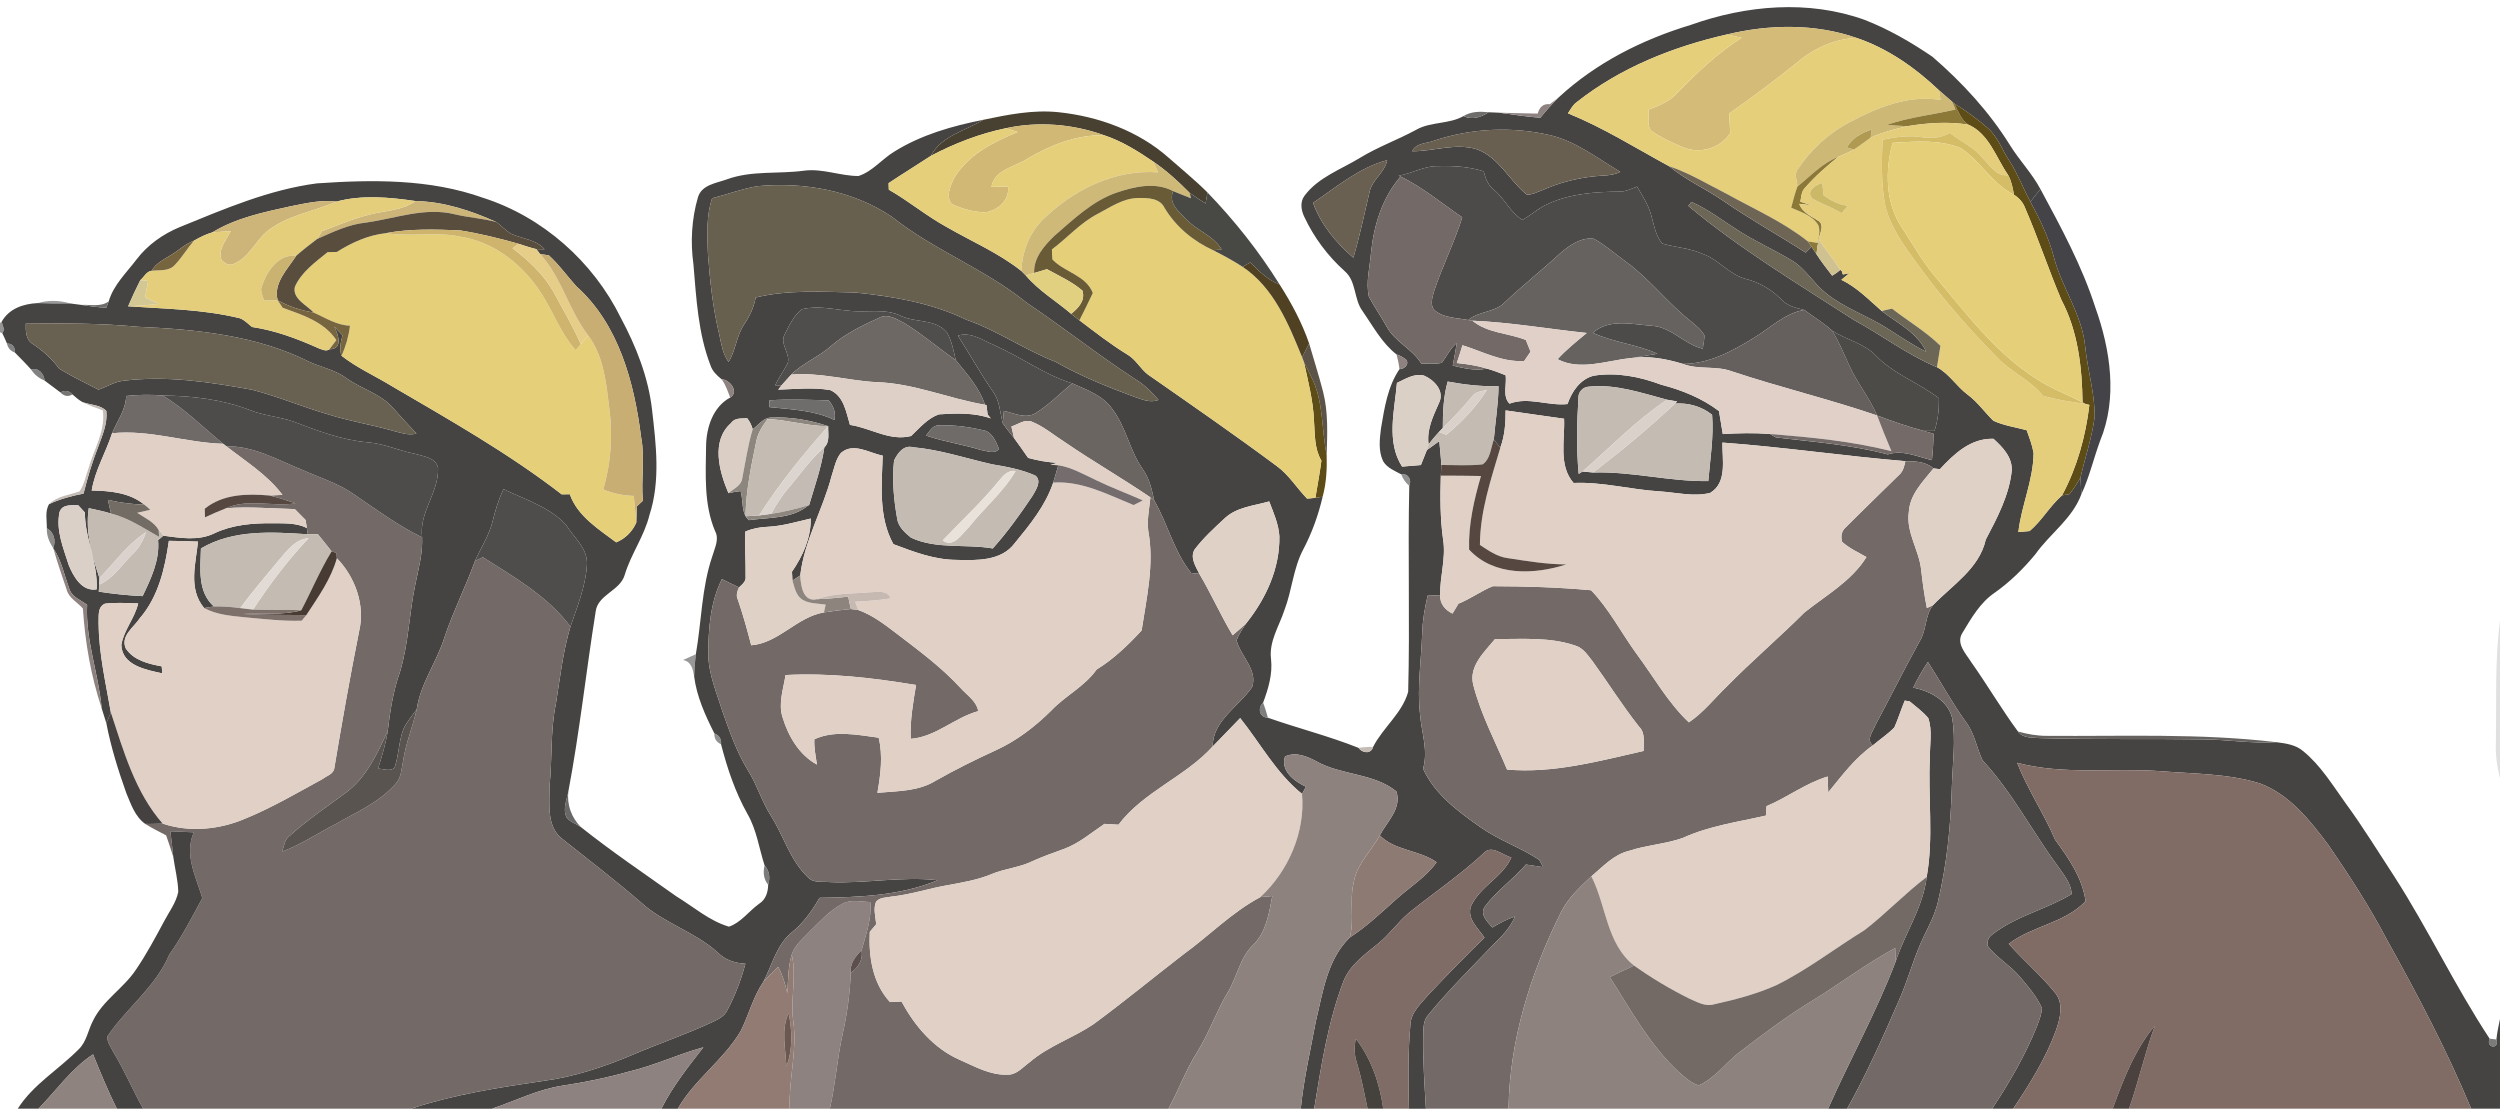 <svg height="306pt" viewBox="0 0 690 306" width="690pt" xmlns="http://www.w3.org/2000/svg"><path d="m466.72 6.85c15.29-5.43 32.4-6.94 47.88-1.38 6.65 2.58 12.87 6.19 18.75 10.19 8.23 7.11 15.7 15.21 21.45 24.48 2.59 4.15 6.04 7.72 8.36 12.05-.92 1.16-1.86 2.32-2.77 3.48-2.02-3.72-3.5-7.72-5.81-11.29-2-2.98-3.16-6.6-5.94-9-2.86-2.53-5.97-4.76-9.21-6.77l-.62-.52c-1.21-1.06-2.45-2.1-3.65-3.17-6.56-6.23-14.15-11.56-22.78-14.47-11.49-3.98-24.07-3.75-35.79-.93-14.82 3.37-29.36 9.16-41.37 18.64-1.12.78-1.73 2.02-2.47 3.11 9.77 3.96 18.7 9.59 27.94 14.61 4.56 3.79 10.03 6.2 14.91 9.53 7.37 5.11 15.23 9.46 22.77 14.31.41-.41 1.21-1.22 1.61-1.63.45.68.9 1.36 1.36 2.05 1.33 2.06 2.83 4.01 4.34 5.95.79-.46 1.54-1 2.24-1.59l.37.23.36 1.04 1.78-.39c-.75.61-1.49 1.23-2.21 1.85 4.31 2.07 7.61 5.54 11.17 8.63 4.38 3.37 9.8 5.96 12.24 11.23-3.87-1.9-7.42-4.37-11.07-6.66-5.4-3.39-11.59-5.44-16.58-9.5-3.51-2.76-5.72-6.93-9.66-9.19-4.84-2.88-10.01-5.17-14.74-8.24-4.2-2.66-8.16-5.76-12.74-7.76-.22.27-.65.82-.86 1.09 14.24 11.88 30.2 21.47 45.75 31.51 7.71 4.19 14.75 9.61 22.88 13 3.39 1.84 5.41 5.31 8.46 7.58 2.75 2.03 4.69 4.87 7.12 7.22 2.9 1.32 6.1 1.77 9.17 2.6.74 2.06 1.55 4.12 1.91 6.3-.06 7.48-3.36 14.44-4.2 21.81.78-.07 2.32-.21 3.1-.28 3.4-2.86 5.59-6.93 8.96-9.85.51-.09 1.51-.25 2.02-.33 1.14-1.44 2.14-2.98 3.06-4.58.07 1.53.15 3.06.25 4.59-2.47 6.77-8.66 10.86-12.68 16.55-3.31 4.02-7.06 7.71-11.33 10.7-3.94 2.7-6.37 6.97-8.79 10.97-1.96 2.98 1.02 5.87 2.51 8.29 4.41 6.23 8.26 12.84 12.8 18.99 1.39 1.92 3.94 1.64 6.03 1.82 15.01.42 30.03.14 45.05.35 6.73.04 13.42 1.21 20.17.77 2.6.32 5.39.69 7.46 2.47 4.81 3.92 8.06 9.3 11.64 14.28 4.83 6.58 9.08 13.55 13.55 20.37 9.35 14.56 16.74 30.27 26.27 44.71-1.13 2.59 2.78 3.08 1.87.23.19-1.91.6-3.79.99-5.66v24.76h-7.96c-6.69-16.1-14.84-31.53-23.31-46.76-4.74-9.02-10.29-17.58-16.05-25.97-5.1-6.85-10.82-14.07-19.09-17.1-8.93-2.72-18.36-2.58-27.57-3.35-13.09-.9-26.45 1.11-39.29-2.29 2.88 7.35 7.37 13.94 10.47 21.21 3.74 5.14 7.53 10.5 8.42 17-5.71 6.04-14.72 6.79-21.2 11.76 4.07 4.6 8.8 8.59 12.67 13.36 2.61 2.96 1.52 7.19.36 10.53-2.84 7.73-7.22 14.8-11.81 21.61h-5.8c4.79-7.24 9.18-14.79 12.41-22.85.56-1.6 1.27-3.21 1.32-4.93-1.46-3.29-3.89-6.03-6.18-8.76-2.66-3.11-6.36-5.15-8.83-8.43-.15-1.32.3-2.36 1.34-3.13 6.52-5.1 14.89-6.9 21.86-11.12-.07-3-2.18-5.35-3.78-7.7-7.1-9.62-12.62-20.45-20.8-29.24-1.64-3.44-2.17-7.39-4.53-10.49-3.85-5.34-6.99-11.13-10.54-16.66-1.52 2.26-2.86 4.64-4.05 7.09 4.57.93 9.5 3.45 10.73 8.34 1.08 6.24.1 12.59-.07 18.87-.31 10.72-1.35 21.47-3.85 31.92-.76 3.23-2.26 6.19-3.71 9.15-2.88 5.8-4.41 12.14-7.05 18.04-4.41 10.13-8.89 20.26-14.3 29.9h-5.25c6.05-13.65 13.38-26.73 18.68-40.72 2.62-7.85 7.56-14.9 8.53-23.24 1.96-10.92.31-22.03.89-33.03-.06-3.59.74-7.36-.46-10.82-1.48-1.77-3.36-3.12-5.1-4.59-.35-.06-1.03-.18-1.38-.24-1.03 2.45-1.8 5-2.88 7.43-1.81 1.84-3.98 3.27-5.94 4.94-1.96-1.63.04-3.76.66-5.49 4.14-7.75 8.06-15.63 12.32-23.32 1.9-3.05 1.37-7 3.62-9.88 5.34-5.57 12.77-10.08 14.57-18.1 3.14-5.99 6.43-12.13 7.17-18.98.23-3.74-2.49-6.54-5.04-8.85-6.25-.22-10.84 4.14-14.78 8.38-.44-.05-1.33-.16-1.77-.21-2.17-1.91-5.04-1.97-7.77-2-16.86-1.4-33.62-3.9-50.49-5.13-.09 4.66 1.41 11.06-3.4 13.9-4.57 1.11-9.28-.12-13.87-.43-7.98-.46-15.79-2.67-23.81-2.32-4.25-4.87-2.35-11.85-2.62-17.73-5.38-.79-10.76-1.49-16.14-2.3.03 3.49-.24 7-1.46 10.3-.45-.57-1.34-1.72-1.79-2.29.41-4.9 1.25-9.76 1.3-14.68-4.72.1-9.41-.43-14.04-1.29-1.18 4.17-1.34 8.5-1.34 12.81l-1.06 1.11c-1.01 1.09-1.97 2.22-2.87 3.4-.57-4.15 1.3-7.81 2.9-11.47 1.6-3.22-1.38-6.33-4.17-7.5-2.7-.69-5.13.95-7.46 2.02-.64 7.61-3.02 16.2 1.42 23.1 1.73-.14 3.46-.29 5.19-.43.57-1.37 1.12-2.75 1.65-4.14 1.14-.81 2.28-1.63 3.43-2.46.18 2.2.45 4.39.55 6.59 0 .98-.09 1.96-.13 2.94-.18 5.91-.19 11.86.64 17.72.82 5.11-.95 10.15-.81 15.26-.87.04-2.6.11-3.47.15-.8 3.44-1.42 6.95-1.51 10.49-.23 7.37-1.44 14.74-.6 22.11.37 5.05 2.34 10.1.85 15.15 3.24 7.11 9.73 11.84 15.93 16.21 5.07 3.56 11.04 5.55 16.17 8.97.26.49.78 1.49 1.04 1.99-1.6-.24-3.17-.47-4.75-.72-3.47 4.06-7.98 7.15-11.2 11.43-1.75 2.21.54 4.36 1.95 5.95 1.97-1.21 4.03-2.3 6.23-3.04-1.35 3.15-3.74 5.63-6.18 7.97-6.05 6.32-12.28 12.49-17.82 19.27-1.42 1.58-1.24 3.81-1.33 5.78-.1 6.69.35 13.36.75 20.03h-4.69c-.19-7.67-.28-15.36.39-23 .06-3.6 3.02-6.07 5.15-8.62 4.99-5.31 10.11-10.51 15.32-15.61-1.75-2.55-4.95-5.26-3.72-8.68 2.45-5.46 8.72-7.97 11.14-13.45-2.45-.56-5.48-3.66-7.67-1.14-6.47 5.99-13.78 10.95-20.64 16.46-3.05 2.57-5.33 5.93-8.44 8.44-3.62 2.97-7.72 5.82-9.56 10.32-4.33 11.32-6.17 23.37-8.12 35.28h-3.7c.8-8.13 2.67-16.11 4.16-24.13 1.96-8.05 3.12-17.05 9.35-23.12 4.65-3 8.64-6.83 12.75-10.48 3.76-3.42 8.24-6.11 11.23-10.3-4.81-3.41-11.51-3.14-15.7-7.4 2.01-3.79 6.13-7.43 4.6-12.14-6.37-5.14-15.29-4.4-22.23-8.38-2.59-1.37-5.64-2.6-8.51-1.26-1.33 3.96 2.65 6.91 5.79 8.35-.37.66-.75 1.31-1.1 1.98-7.12-5.74-11.46-13.9-17.07-20.93-2.54 2.61-5.07 5.23-7.59 7.84.02-7.19 7.26-11.08 10.89-16.4 1.62-4.7-3.15-8.52-4.29-12.86.59-1.76 1.69-3.29 2.71-4.81 5.42-6.79 9.27-15.14 9.1-23.97-.22-3.37-1.63-6.49-2.81-9.6-4.17 1.2-8.9 1.53-12.23 4.61-2.94 2.73-5.95 5.47-8.37 8.68-1.31 2.24.33 4.67 1.31 6.67-.56-.05-1.69-.16-2.25-.21-4.74-5.91-6.45-13.54-10.2-20.03-.65-2.98-1.31-6.05-3.13-8.58-3.62-5.1-4.58-11.58-8.38-16.58-2.59-3.76-7.07-5.36-11.07-7.13-7.64-2.35-14.07-7.24-21.33-10.44-3.25-1.34-6.59-3.9-10.27-2.75 3.26 5.1 6.19 10.41 9.64 15.38 1.91 2.55 1.97 5.83 2.74 8.8.97 1.41 2.06 2.73 3.11 4.08 1.32 1.81 2.63 3.64 3.9 5.49 2.64.74 5.34 1.19 8.08 1.38-.63.18-1.27.35-1.89.53.53.03 1.6.08 2.14.11-.47 1.6-.91 3.2-1.41 4.79-2.13 6.37-6.45 11.65-10.65 16.76-3.68 4.93-10.52 4.74-16.04 4.58-6.09-.03-11.81-2.22-17.42-4.34-4.12-7.43-3.24-16.28-2.95-24.44-3.74-.71-8.13-3.77-11.57-.7-1.46 1.83-1.83 4.27-2.57 6.44-2.43 9.26-7.5 17.72-8.62 27.33-.54.36-1.62 1.06-2.16 1.41-.05-.81-.09-1.62-.12-2.44 2.97-4.32 5.26-9.34 5.18-14.68-3.9.9-7.76 2.07-11.78 2.28-2.16.06-4.29.47-6.28 1.33-.16 4.11.13 8.21.08 12.32.22 1.4-.94 2.23-1.81 3.08-1.59-.73-3.16-1.51-4.73-2.29-3.19 6.35-3.72 13.57-3.77 20.56.04 5.66 2.36 10.93 4.02 16.24 1.93 5.46 3.87 10.99 6.91 15.94 2.53 4 3.82 8.62 6.38 12.61 3.52 5.56 5.28 12.28 10.17 16.92 1.5 1.7 4 1.13 6.01 1.36 9.97.44 19.89-1.65 29.84-.53-10.28 4.3-21.63 4.69-32.62 4.87-2.04 3.58-4.47 6.95-7.68 9.56-4.21 3.43-5.39 8.97-7.8 13.58-2.84 4.17-4.02 9.12-6.25 13.58-4.7 8.02-12.75 13.39-17.39 21.48h-4.53c3.1-6.15 7.37-11.55 11.59-16.95-7 1.9-13.59 5.09-20.67 6.73-5.99 1.71-12.1 2.93-18.26 3.87-6.8 1.03-12.96 4.2-19.42 6.35h-22.36c11.87-3.93 24.28-5.86 36.62-7.68 8.39-1.11 16.48-3.81 24.25-7.07 7.48-3.24 15.24-5.81 22.62-9.29 1.5-.74 3.12-1.57 3.85-3.18 2.17-4.05 3.79-8.37 4.98-12.8-2.87-.14-5.63-1.03-7.67-3.12-6.31-5.71-14.84-8.05-21.13-13.77-7.01-6.06-14.35-11.7-21.61-17.45-4.56-3.36-3.62-9.67-3.66-14.63.8-7.55.19-15.22 1.75-22.69 1.15-7.16 1.94-14.41 4.03-21.38 1.89-5.53 4.16-11.05 4.54-16.93.38-4.57-3.6-7.64-5.8-11.19-4.56-4.93-11.29-6.97-17.21-9.8-1.41 2.83-2.27 5.88-3.04 8.94-.97 3.88-3.23 7.24-4.83 10.86-2.57 7.04-5.95 13.75-8.35 20.85-2.11 6.91-6.67 12.84-7.75 20.11-1.27 1.81-2.81 3.48-3.7 5.53-1.28 3.43-1.21 7.19-2.44 10.64-1.34 1.03-3.03.25-4.54.18 1.1-3.41 2.16-6.85 2.69-10.4.66-5.55 1.52-11.07 3.4-16.35 2.36-7.81 2.51-16.06 4.2-24.02.87-4.31 2.08-8.6 1.89-13.05-.92-6.92 4.65-12.35 4.4-19.17-.62-2.87-4.01-3.16-6.33-3.88-4.38-.84-8.5-2.8-12.97-3.17-7.23-.61-14.07-3.23-20.79-5.8-3.91-1.31-8.09-1.58-11.93-3.14-7.63-2.94-15.87-3.88-24-4-3.35-.28-6.72-.24-10.06.14-.12 3.82-2.48 6.9-3.9 10.29-1.72 5.33-4.71 10.21-5.62 15.8 5.05.09 10.48.56 14.54 3.92-3.39-.15-6.77-.55-10.07-1.35.29 1.26.58 2.52.87 3.79-2.02-.62-4.09-1.04-6.15-1.49-.99 6.62.88 13.09 2.96 19.3-.02.45-.05 1.34-.07 1.79-.05.65-.1 1.31-.13 1.96 4.01.61 8.05 1.04 12.1 1.23 2.31-4.84 4.77-9.92 4.27-15.45.36-.31 1.09-.93 1.45-1.23 4.65.61 9.71 1.5 14.1-.67 4.92-2.34 10.46-2.8 15.84-2.77 3.25.06 6.67-.19 9.66 1.31l.29 1.74c-9.93-.65-20.58-1.36-29.51 3.91-.14 5.49-1.02 11.93 3.58 16.01-.67.1-2.02.32-2.7.43-4.44-5.3-2.31-12.21-1.69-18.33-2.68-.11-5.36-.2-8.04-.21-1.08 7.57-2.89 15.44-8.03 21.37-1.66 2.52-5.37 4.86-3.87 8.32 2.21 3.33 6.25 4.26 9.92 4.95.05.49.13 1.46.17 1.94-4.42-.97-11.14-2.15-11.31-7.86.68-4.09 3.71-7.39 4.65-11.45-3.06-.07-6.13-.31-9.17.07-2.15.97-1.66 3.46-1.76 5.38.06 8.34 1.97 16.49 3.39 24.67-.31.73-.94 2.2-1.25 2.94-.41-1.38-.86-2.75-1.29-4.13-.85-9.59-4.51-18.8-4.01-28.54-1.68-1.27-4.05-2.05-4.83-4.18-1.45-3.8-2.16-7.92-4.46-11.35l-.07-.14c.82-1.98.23-4.44-1.76-5.45.04-2.21-.59-4.68.63-6.68 3.01-1.42 6.24-2.27 9.5-2.9 1.08-4.36 2.38-8.67 4.02-12.85 1.15-3.19 2.64-6.47 2.27-9.95-1.62-1.74-4.41-1.64-6.54-2.44-1.04-.56-1.93-1.35-2.81-2.12-.94-1.05-2.05-1.24-3.33-.57-1.46-1.07-2.92-2.16-4.36-3.26-.17-1.84-1.67-3.74-3.7-3.03-1.43-1.62-2.97-3.14-4.48-4.69.06-1.64-.68-2.48-2.22-2.54-.39-.95-.82-1.89-1.27-2.81l.5-.93c-.17-.57-.5-1.7-.67-2.26 2.03-3.63 6-4.94 9.94-5.13 3.01.11 6.02.13 9.03.11 1.03.14 2.06.27 3.09.4 2.25.35 4.52.68 6.8.76.17-.43.5-1.31.67-1.74 1.34-4.58 4.92-7.91 7.71-11.61 3.07-4.02 7.32-7.01 11.97-8.92 12.24-4.99 24.58-10.31 37.78-12.04 15.34-1.06 31.17-1.26 45.86 3.98 16.46 5.26 30.4 17.63 38.01 33.1 4.23 7.89 7.6 16.39 8.63 25.35 1.11 9.64 2.36 19.69-.71 29.11-1.43 5.84-5.1 10.75-6.82 16.49-1.28 4.5-7.52 5.44-8.04 10.24-2.64 16.51-4.41 33.14-7.53 49.57-.43 2.35-1.65 4.91-.44 7.23.98 1.21 2.58 1.69 3.85 2.55 8.5 6.77 17.51 12.85 26.37 19.14 4.75 2.9 9.14 6.79 14.54 8.39 3.3-1.1 5.52-4.3 8.32-6.31 1.84-1.16 2.49-3.18 2.51-5.27.6-1.84.39-3.88-.98-5.31-1.53-4.74-2.19-9.81-4.71-14.19-3.39-6.02-5.59-12.6-7.31-19.26.15-1.48-.47-2.48-1.85-3.01-2.51-4.97-4.86-10.14-5.58-15.72.06-2.05.21-4.1.47-6.13 1.59-9.02 1.57-18.35 4.57-27.09.61-2.21 1.96-4.59.76-6.85-3.17-7.46-2.59-15.72-2.5-23.64.1-5.07 1.92-10.7 6.65-13.26 2.54-1.53-.08-4.97-2.38-5.05-1.27-1.04-2.52-2.2-3.04-3.8-3.44-8.88-3.92-18.51-4.72-27.9-.86-6.19-.5-12.57 1.26-18.57 1.05-3.41 5.05-3.85 7.94-4.89 6.86-2.52 14.26-1.43 21.37-2.41 5.08-.65 9.94 1.47 14.98 1.48 3.87-1.25 6.45-4.66 9.86-6.72 7.44-4.66 16.05-7.1 24.6-8.8-4.94 3.05-11.59 4.39-14.45 9.94-3.88 2.56-7.84 4.97-11.7 7.55.02.45.04 1.35.06 1.8 5.49 3.13 10.36 7.23 15.9 10.27 6.93 4.01 14.4 7.17 20.7 12.18.3.3.91.91 1.21 1.22 3.56 4.22 8.37 7.04 12.53 10.6.75.6 1.51 1.18 2.27 1.78 4.34 3.27 8.61 6.64 13.27 9.47 2.29 1.35 3.52 3.83 5.57 5.45 11.95 8.34 23.94 16.62 35.63 25.31 3.36 2.43 5.51 6.05 8.37 8.99.57-.05 1.72-.16 2.29-.22.5-.07 1.5-.22 2-.3-1.19 5.07-2.95 10-5.39 14.61-2.74 5.21-3.06 11.24-5.16 16.68-1.45 4.44-4.31 8.66-3.69 13.53.46 4.14-.75 8.17-2.19 12-1.57 1.48-1.07 4.11 1.32 4.17 8.3 2.91 16.85 5.06 25.02 8.32 1.02 1.46 3.47 1.79 4.01-.26 2.75-5.38 8.07-9.33 9.69-15.22.5-18.93-.12-37.9.3-56.84.75-1.63-.29-3.55-2.21-3.17-1.8-.98-3.92-1.78-5-3.63-1.36-2.83-.97-6.09-.59-9.09.96-5.62 1.82-11.49 5.1-16.32 1.24 0 2.82-1.29 1.85-2.59-.79-.65-1.68-1.14-2.66-1.47-4.03-3.13-6.45-7.74-9.31-11.86-2.55-3.33-1.7-8.29-4.99-11.12-4.67-4.18-8.48-9.28-11.14-14.95-.89-1.81-1.27-4.14.03-5.86 3.81-5.13 10.09-7.26 15.35-10.49 4.92-3 10.36-4.95 15.42-7.69 4.05-2.34 9.07-1.51 13.15-3.83 2.32 1.2 4.86.3 6.89-1.04.72.03 2.17.09 2.9.12 3.78.5 7.56 1.11 11.37 1.4 1.6-1.96 3.27-3.86 5.08-5.63 10.32-9.55 23.12-15.99 36.52-20.02m-70.82 31.94c-2.05.85-5.12.6-6.12 2.96 5.99.01 12.06-2.41 17.97-.51 5.96 2.28 8.84 8.52 13.55 12.41 1.51.21 2.9-.66 4.3-1.13 4.54-2.04 9.41-3.31 14.36-3.86 2.43-.28 5-.07 7.24-1.24-6.23-3.69-12.1-8.34-19.25-10.09-10.56-2.47-21.76-1.96-32.05 1.46m-33.5 17.2c2.17 5.98 6.37 11.02 11.13 15.13 1.76-5.95 3.02-12.03 4.45-18.07.67-3.45 4.22-5.39 4.89-8.85-7.69 2.03-13.99 7.4-20.47 11.79m23.6-7.48.56.22c-5.09 5.84-7.43 13.6-8.18 21.18-.32 3.97-1.46 8.04-.56 11.99 1.53 2.83 3.36 5.49 4.94 8.29 2.27 4.2 7.06 6.09 9.52 10.15 1.88.04 3.81.2 5.67-.21 1.38-1.83 2.34-3.99 4.13-5.49-.34 2.09-.71 4.18-1.12 6.25 3.08.76 6.25 1.52 9.42.84 1.76.5 3.48 1.14 5.18 1.84.34 2.55-.94 5.85 1.07 7.83 5.28-1.96 10.64.7 16 .12 1.19-3.45 3.48-6.89 7.24-7.83 6.32-1 12.71.26 18.64 2.49 5.69 1.48 11.21 3.7 15.93 7.27.37 2.11.68 4.23 1.05 6.35 4.34-.27 8.69-.37 13.03-.02.41.23 1.23.7 1.63.94 10.33 1.26 20.79 1.99 30.87 4.7 4.18-1.36 8.17.63 12.19 1.58.27-2.43.42-4.86.44-7.3-.7-.2-2.08-.6-2.77-.79.76 0 2.28.01 3.04.01.96-2.9 1.28-5.94 1.23-8.99-5.53-4.3-12.43-6.63-17.34-11.72-3.28-3.49-8.24-4.4-12.16-6.96-2.34-2.19-5.14-3.79-7.67-5.72-2.35-.51-4.77-1.14-6.43-2.99-2.64-2.65-5.91-4.56-9.53-5.51-4.69-1.11-7.61-5.44-12.12-6.96-3.52-1.63-7.46-1.75-11.12-2.86-1.93-2.26-2.28-5.33-3.13-8.07-.78-2.77-2.4-5.19-3.83-7.65-1.58.62-3.14 1.41-4.87 1.39-6.66.06-13.54.57-19.67 3.37-2.59 1.1-4.63 3.1-7.09 4.42-3.28-1.92-4.82-5.74-7.71-8.14-1.71-1.29-2.5-3.23-2.98-5.24-4.04-1.3-8.3-1.56-12.5-1.44-3.87-.12-7.26 2.03-11 2.66m-189.46 6.21c-1.62 4.91-1.37 10.14-1.16 15.22.56 7.52 1.36 15.06 3.14 22.4.57 2.6.95 5.34 2.57 7.55 2.03-3.24 2.16-7.29 4.36-10.45 1.49-2.23 2.64-4.67 3.12-7.33 8.98-2.2 18.31-1.56 27.47-1.38 10.48 1.07 21.08 2.87 30.65 7.5 8.59 2.99 16.09 8.3 24.55 11.59 6.9 3.89 14.25 6.9 21.68 9.64 2.18.72 4.51 1.86 6.82.91-1.84-2.18-3.91-4.19-6.35-5.68-10.24-6.66-19.8-14.28-29.95-21.08-11.51-9.38-25.75-14.56-37.34-23.82-10.78-7.23-24.24-9.61-37.02-8.41-4.27.71-8.35 2.27-12.54 3.34m-116.52 2.25c-7.33 1.61-14.92 3.19-21.4 7.16-1.8.52-3.47 1.38-5.09 2.29-2.34.85-4.13 2.63-6.22 3.89-2 1.25-4.26 2.29-5.47 4.43-1.42.16-2.1 1.75-3.12 2.59-1.19 2.37-2.33 4.77-3.36 7.21 10.33.69 20.78.83 30.9 3.31 1.28.5 2.23 1.56 3.3 2.4 6.32.93 12.38 3.19 18.19 5.79.92.36 2.29 1.06 3.16.36 3.9-.06 2.42-4.08 1.36-6.27.75.8 1.5 1.6 2.25 2.41-.44 1.86-.96 3.79-.24 5.66 4.27 3.35 9.26 5.55 13.86 8.37 15.99 9.35 32.21 18.53 46.89 29.87.56-.01 1.68-.02 2.24-.03 2.11 6.04 7.92 9.61 12.8 13.28 2.53-1.05 4.45-2.97 5.55-5.47.06-1.5.12-2.99.17-4.48.41-.39 1.24-1.16 1.65-1.54-.56-5.84.63-11.73-.49-17.54-1.9-15.07-6.16-31.19-17.9-41.66-2.55-2.83-4.74-5.97-7.58-8.53-.6-.09-1.8-.27-2.4-.36-.27-.34-.79-1.01-1.05-1.35.57.01 1.71.03 2.28.04-2.35-2.72-6.13-2.86-9.2-4.27-1.52-.87-2.68-2.22-4.09-3.24-7.03-3.17-14.57-5.66-22.33-5.8-7.15-1.04-14.76-1.76-21.78.14-4.35-.54-8.64.5-12.88 1.34m141.32 28.39c-2.31 1.72-3.54 4.54-4.83 7.04-1.34 2.62 1.74 5.15.88 7.88-1.07 2.06-2.46 3.94-3.45 6.05l1.77.03c-.23.3-.7.88-.93 1.18 4.78-.15 9.62-.7 14.38.13 3.76 1.66 4.37 6.1 5.43 9.6 5.71.82 10.93 4.57 16.87 3.07 2.34-2.22 4.54-4.88 7.66-5.98 4.76-.32 9.77-.51 14.34 1.12-.22-.27-.65-.79-.87-1.06-.08-.66-.25-1.97-.33-2.63l-.4-.08c-1.57-4.72-4.97-8.51-8.06-12.29-.62-2.63-1.09-5.38-2.5-7.72-3.15-3.72-8.52-2.59-12.58-4.49-4.6-2.28-9.78-.79-14.66-1.48-4.21-.38-8.54-1.46-12.72-.37m-214.23 3.97c-.04 2.02-.01 4.43 1.95 5.62 2.8 1.86 5.29 4.07 7.27 6.8 3.48 2.12 7.2 3.94 10.85 5.79 2.29-.77 4.37-2.16 6.81-2.44 11.91-1.53 23.88.35 35.6 2.47 7.15 1.84 13.97 4.76 21.07 6.82 5.73 1.81 11.68 2.78 17.46 4.41 2.23.57 4.51 1.48 6.83.87-2.23-2.35-4.39-4.76-6.55-7.16-3.43-3.89-8.67-5.16-12.78-8.13-3.06-2.28-6.88-2.97-10.29-4.54-14.6-7.32-31.21-8.94-47.29-9.65-10.27-1.01-20.62-.97-30.93-.86m431.35 17.39c-1.62.09-2.95 1.56-2.82 3.2-.43 6.95-.57 13.94.07 20.88.27-.17.81-.5 1.08-.67l2.92.28c10.67-.35 21.11 2.55 31.78 2.36.52-6.08 1.53-12.19 1.05-18.29-2.86-2.31-6.59-3.35-10.23-3.1l.58-.58c-.7-.12-2.09-.36-2.79-.48-7.06-1.87-14.23-4.4-21.64-3.6m-226.12 3.77c0 .47.02 1.4.02 1.87 6.04.65 12.39.84 17.95 3.55.44-2.06-.26-3.86-1.6-5.41-5.46-.14-10.92-.4-16.37-.01m-10.54 6.25c-5.65 4.92-3.29 13.39-.75 19.37 1.11-.25 2.23-.44 3.36-.58.78 2.59.09 6.24 2.31 8.03 5.44-.78 11.98-.33 16.35-4.08l.24-.06c1.56-5.27 3.42-10.5 4.21-15.95 1.59-1.51.98-3.9 1.06-5.85-5.01-1.69-10.37-2.6-15.66-2.37-2.23-.02-3.54 2.06-5.18 3.22-.3-1.1-.8-2.11-1.51-3.03-1.55.13-3.42-.22-4.43 1.3m53.79 3.47c4.95 1.72 10.17 2.42 15.17 4 1.59.21 3.78 1.27 4.96-.32-.91-2.14-1.95-4.88-4.6-5.2-3.92-.91-7.97-1.43-11.99-1.3-1.75-.07-2.58 1.7-3.54 2.82m-8.83 6.89c-.6 5.34-.08 10.75.85 16.03.3 2.26 2.17 3.91 3.84 5.27 7.09 3.28 15.08 1.66 22.55 2.97 4.03-4.5 7.57-9.43 10.92-14.44.9-1.6 2.74-4.14.84-5.67-3.77-1.68-7.88-2.44-11.93-3.11-7.27-1.65-14.42-4.06-21.87-4.72-2.56-.69-4.24 1.67-5.2 3.67m-230.33 14.24c-1.05 5.03 1.06 9.91 2.54 14.62 1.32 3.19 3.64 7.37 7.71 6.7.39-7.26-3.26-13.95-3.25-21.21-.61-.67-1.23-1.33-1.84-2-1.92.05-4.35-.38-5.16 1.89z" fill="#454442"/><path d="m476.59 9.52c11.72-2.82 24.3-3.05 35.79.93-6.27.3-12.04 3.05-16.74 7.09-5.97 4.83-12.14 9.39-18.41 13.81.09 1.8.2 3.59.32 5.38-2.68 4.09-7.86 5.7-12.45 4.16-3.23-1.34-6.48-2.76-9.35-4.78-1.34-1.59-.53-3.94-.73-5.85 2.78-1.1 5.7-2.19 7.77-4.46 5.46-5.65 11.24-11.12 17.88-15.37-1.36-.31-2.72-.64-4.08-.91z" fill="#d4bc78"/><path d="m435.22 28.16c12.01-9.48 26.55-15.27 41.37-18.64 1.36.27 2.72.6 4.08.91-6.64 4.25-12.42 9.72-17.88 15.37-2.07 2.27-4.99 3.36-7.77 4.46.2 1.91-.61 4.26.73 5.85 2.87 2.02 6.12 3.44 9.35 4.78 4.59 1.54 9.77-.07 12.45-4.16-.12-1.79-.23-3.58-.32-5.38 6.27-4.42 12.44-8.98 18.41-13.81 4.7-4.04 10.47-6.79 16.74-7.09 8.63 2.91 16.22 8.24 22.78 14.47.14.89.28 1.79.43 2.68-8.7-1.48-17.41 2.01-24.95 6.06-5.96 3.09-11 7.76-14.67 13.36-.76 1.36.1 3.02.11 4.47-.7 1.91-1.2 3.88-1.72 5.84 2.73 1.23 5.92 2.11 7.52 4.89.56 1.59.05 3.24-.19 4.83-.68-.11-2.05-.32-2.73-.43-6.85-5.43-14.91-8.95-22.5-13.17-5.2-2.64-10.22-5.69-15.77-7.57-9.24-5.02-18.17-10.65-27.94-14.61.74-1.09 1.35-2.33 2.47-3.11z" fill="#e5cf7a"/><path d="m535.16 24.92c1.2 1.07 2.44 2.11 3.65 3.17.23.53.68 1.6.9 2.13-6.3 1.46-12.79 2.13-18.93 4.24 1.86.15 3.72.3 5.6.37-3.43.8-6.87 1.69-10.07 3.15.07-.56.22-1.67.29-2.23-2.76.91-5.41 2.32-6.87 4.95.48.15 1.46.44 1.94.58-1.4.75-2.87 1.35-4.31 2-4.41 1.72-7.66 5.31-11.28 8.21-.01-1.45-.87-3.11-.11-4.47 3.67-5.6 8.71-10.27 14.67-13.36 7.54-4.05 16.25-7.54 24.95-6.06-.15-.89-.29-1.79-.43-2.68z" fill="#ceb876"/><path d="m427.77 28.76c.81-.61 1.62-1.25 2.43-1.89-1.81 1.77-3.48 3.67-5.08 5.63-3.81-.29-7.59-.9-11.37-1.4 3.54.13 7.09.16 10.65.25.47-1.72 1.51-2.81 3.37-2.59z" fill="#8d827f"/><path d="m385.45 97.82c.98.33 1.87.82 2.66 1.47.97 1.3-.61 2.59-1.85 2.59-.17-1.37-.47-2.72-.81-4.06z" fill="#8d827f"/><path d="m199.15 104.67c2.3.08 4.92 3.52 2.38 5.05-.68-1.74-1.25-3.55-2.38-5.05z" fill="#8d827f"/><path d="m14.76 151.4c2.3 3.43 3.01 7.55 4.46 11.35.78 2.13 3.15 2.91 4.83 4.18-.5 9.74 3.16 18.95 4.01 28.54-2.96-8.86-4.57-18.19-5.18-27.51-1.45-1.73-3.81-2.81-4.45-5.12-1.25-3.8-2.63-7.57-3.67-11.44z" fill="#8d827f"/><path d="m232.36 249.52c2.41-1.4 5.25-.64 7.86-.54.4 4.6-1.22 8.96-2.42 13.3-1.72 1.7-3.27 3.64-2.99 6.22-.21 5.7-.99 11.35-2.25 16.9-1.5 6.81-1.96 13.8-3.52 20.6h-11.08c-.31-8.04 2.1-15.97 1-24-.9-6.18.99-12.39-.44-18.54.82-2.56 2.99-4.32 4.78-6.2 2.85-2.76 5.51-5.85 9.06-7.74z" fill="#8d827f"/><path d="m173.46 295.78c7.08-1.64 13.67-4.83 20.67-6.73-4.22 5.4-8.49 10.8-11.59 16.95h-46.76c6.46-2.15 12.62-5.32 19.42-6.35 6.16-.94 12.27-2.16 18.26-3.87z" fill="#8d827f"/><path d="m538.81 28.09.62.52c1.02 2.07 1.79 4.4 3.79 5.78-5.61-.87-11.27-.48-16.84.44-1.88-.07-3.74-.22-5.6-.37 6.14-2.11 12.63-2.78 18.93-4.24-.22-.53-.67-1.6-.9-2.13z" fill="#8c7937"/><path d="m496.08 51.49c3.62-2.9 6.87-6.49 11.28-8.21-3.29 2.68-6.52 5.49-9.3 8.7-.92 1-.87 2.44-1.17 3.68 1.02.33 2.04.66 3.06.99-.84-.09-2.51-.29-3.35-.39.9 2.51 3.46 3.46 5.49 4.81 1.52 1.36.06 3.45-.14 5.09-.27 1.31-.47 2.64-.61 3.98-.46-.69-.91-1.37-1.36-2.05-.25-.36-.77-1.1-1.02-1.47.68.11 2.05.32 2.73.43.24-1.59.75-3.24.19-4.83-1.6-2.78-4.79-3.66-7.52-4.89.52-1.96 1.02-3.93 1.72-5.84z" fill="#8c7937"/><path d="m539.43 28.61c3.24 2.01 6.35 4.24 9.21 6.77 2.78 2.4 3.94 6.02 5.94 9 2.31 3.57 3.79 7.57 5.81 11.29 2.67 4.91 5.1 9.98 6.51 15.41 2.26 8.5 7.85 15.9 8.64 24.8.67 6.39 2.62 12.65 2.6 19.09-.73 5.73-2.63 11.23-3.93 16.84-.92 1.6-1.92 3.14-3.06 4.58-.51.08-1.51.24-2.02.33 4.15-7.74 6.5-16.27 7.54-24.96l-1.07-.27-.82-.43c-.13-9.65-1.25-19.64-5.84-28.29-3.55-8.39-6.41-17.07-10.04-25.43-.57-1.52-1.68-2.72-3.04-3.58-.34-1.85-.67-3.74-1.6-5.41-3.36-4.82-5.25-11.45-11.04-13.96-2-1.38-2.77-3.71-3.79-5.78z" fill="#5d4c15"/><path d="m359.84 99.76c.68 1.47 1.44 2.92 2.13 4.39 3.39 6.62 2.72 14.29 4.19 21.4.12 3.88-.09 7.79-1.11 11.55-.5.08-1.5.23-2 .3.55-3.41 1.21-6.81 1.66-10.24-1.98-3.36-1.79-7.36-2.05-11.11-.24-5.53-1.65-10.91-2.82-16.29z" fill="#5d4c15"/><path d="m271.4 33.06c6.81-1.43 13.76-2.82 20.75-2.09 11.02 1.16 22.01 5.14 30.39 12.56 3.59 3.18 7.33 6.2 10.73 9.6-.14.76-.41 2.28-.54 3.04-1.49-.96-2.98-1.92-4.41-2.95-3.1-3.13-6.37-6.13-10.02-8.61-4.27-2.91-8.71-5.69-13.65-7.31-8.6-3.08-18.08-3.85-27.02-1.91-7.23 1.5-14.16 4.18-20.68 7.61 2.86-5.55 9.51-6.89 14.45-9.94z" fill="#484132"/><path d="m403.96 32.02c2.07-1.28 4.54-1.28 6.89-1.04-2.03 1.34-4.57 2.24-6.89 1.04z" fill="#6e6d6c"/><path d="m22.53 84.16c2.48-.14 5.32.62 7.47-.98-.17.43-.5 1.31-.67 1.74-2.28-.08-4.55-.41-6.8-.76z" fill="#6e6d6c"/><path d="m212.34 110.49c5.45-.39 10.91-.13 16.37.01 1.34 1.55 2.04 3.35 1.6 5.41-5.56-2.71-11.91-2.9-17.95-3.55 0-.47-.02-1.4-.02-1.87z" fill="#6e6d6c"/><path d="m277.63 35.39c8.94-1.94 18.42-1.17 27.02 1.91-7.52-.07-14.54 2.64-20.92 6.41-3.52 2.33-9.25 3.04-10.11 7.87 1.52-.02 3.05-.06 4.59-.1.49 3.75-2.87 6.65-6.32 7.13-3.18-.08-6.36-.95-9.22-2.32-1.69-2.05-.37-4.9.59-6.99 3.8-6.53 10.85-10.12 17.62-12.86-1.08-.37-2.17-.72-3.25-1.05z" fill="#d1b874"/><path d="m526.38 34.83c5.57-.92 11.23-1.31 16.84-.44 5.79 2.51 7.68 9.14 11.04 13.96-3.23.42-4.99-2.65-6.96-4.62-2.45-3.08-6.09-4.71-9.17-7.04-2.48 1.44-5.29 1.6-8.09 1.12-3.51-.5-7.03.06-10.46.75-.24 6.12-.39 12.32.78 18.35 1.84 7.18 6.72 12.98 10.97 18.86 6.08 8.11 12.81 15.72 19.92 22.94 3.77 4.05 9.18 6.15 12.62 10.55 3.84 1.06 7.78 1.71 11.73 2.23l1.07.27c-1.04 8.69-3.39 17.22-7.54 24.96-3.37 2.92-5.56 6.99-8.96 9.85-.78.07-2.32.21-3.1.28.84-7.37 4.14-14.33 4.2-21.81-.36-2.18-1.17-4.24-1.91-6.3-3.07-.83-6.27-1.28-9.17-2.6-2.43-2.35-4.37-5.19-7.12-7.22-3.05-2.27-5.07-5.74-8.46-7.58.3-1.97.62-3.94.95-5.9-4.04-3.95-8.94-6.82-13.37-10.26-.93.24-1.9.37-2.8.68-3.56-3.09-6.86-6.56-11.17-8.63.72-.62 1.46-1.24 2.21-1.85l-1.78.39-.36-1.04-.37-.23-.39-.57c-1.69-2.71-3.78-5.14-5.58-7.77.2-1.64 1.66-3.73.14-5.09-2.03-1.35-4.59-2.3-5.49-4.81.84.1 2.51.3 3.35.39-1.02-.33-2.04-.66-3.06-.99.3-1.24.25-2.68 1.17-3.68 2.78-3.21 6.01-6.02 9.3-8.7 1.44-.65 2.91-1.25 4.31-2 1.61-1.01 3.07-2.22 4.64-3.3 3.2-1.46 6.64-2.35 10.07-3.15m-26.18 19.97c2.61 1.52 5.52 2.46 8.1 4.06.54-.71 1.13-1.4 1.74-2.06-2.48-.29-4.71-1.44-6.72-2.87-.09-.86-.28-2.59-.37-3.45-1.76.51-4.65 2.25-2.75 4.32z" fill="#e4ce7b"/><path d="m256.95 43c6.52-3.43 13.45-6.11 20.68-7.61 1.08.33 2.17.68 3.25 1.05-6.77 2.74-13.82 6.33-17.62 12.86-.96 2.09-2.28 4.94-.59 6.99 2.86 1.37 6.04 2.24 9.22 2.32 3.45-.48 6.81-3.38 6.32-7.13-1.54.04-3.07.08-4.59.1.86-4.83 6.59-5.54 10.11-7.87 6.38-3.77 13.4-6.48 20.92-6.41 4.94 1.62 9.38 4.4 13.65 7.31.44.98.89 1.97 1.33 2.96-11.99-.92-23.53 4.9-31.9 13.13-3.72 3.78-5.64 8.84-5.82 14.1-6.3-5.01-13.77-8.17-20.7-12.18-5.54-3.04-10.41-7.14-15.9-10.27-.02-.45-.04-1.35-.06-1.8 3.86-2.58 7.82-4.99 11.7-7.55z" fill="#e5cf7b"/><path d="m395.9 38.79c10.29-3.42 21.49-3.93 32.05-1.46 7.15 1.75 13.02 6.4 19.25 10.09-2.24 1.17-4.81.96-7.24 1.24-4.95.55-9.82 1.82-14.36 3.86-1.4.47-2.79 1.34-4.3 1.13-4.71-3.89-7.59-10.13-13.55-12.41-5.91-1.9-11.98.52-17.97.51 1-2.36 4.07-2.11 6.12-2.96z" fill="#685f51"/><path d="m509.73 40.7c1.46-2.63 4.11-4.04 6.87-4.95-.07.56-.22 1.67-.29 2.23-1.57 1.08-3.03 2.29-4.64 3.3-.48-.14-1.46-.43-1.94-.58z" fill="#b09a51"/><path d="m530.04 37.81c2.8.48 5.61.32 8.09-1.12 3.08 2.33 6.72 3.96 9.17 7.04 1.97 1.97 3.73 5.04 6.96 4.62.93 1.67 1.26 3.56 1.6 5.41-5.99-2.97-9.19-9.3-14.7-12.88-5.92-2.44-12.55-1.81-18.8-1.46-2.16 7.76-2 16.74 2.68 23.58 2.88 4.39 5.45 9.02 8.84 13.07 8.67 10.26 16.84 21.43 28.42 28.65 3.9 2.6 8.35 4.16 12.48 6.34l.82.43c-3.95-.52-7.89-1.17-11.73-2.23-3.44-4.4-8.85-6.5-12.62-10.55-7.11-7.22-13.84-14.83-19.92-22.94-4.25-5.88-9.13-11.68-10.97-18.86-1.17-6.03-1.02-12.23-.78-18.35 3.43-.69 6.95-1.25 10.46-.75z" fill="#d4bd66"/><path d="m522.36 39.42c6.25-.35 12.88-.98 18.8 1.46 5.51 3.58 8.71 9.91 14.7 12.88 1.36.86 2.47 2.06 3.04 3.58 3.63 8.36 6.49 17.04 10.04 25.43 4.59 8.65 5.71 18.64 5.84 28.29-4.13-2.18-8.58-3.74-12.48-6.34-11.58-7.22-19.75-18.39-28.42-28.65-3.39-4.05-5.96-8.68-8.84-13.07-4.68-6.84-4.84-15.82-2.68-23.58z" fill="#e5cf79"/><path d="m302.97 59.02c3.52-1.83 6.98-4.31 11.11-4.36 2.57-.06 6.02-.03 7.31 2.67 3.1 5.22 7.96 9.24 13.46 11.75 2.77 1.39 5.51 2.87 8.12 4.57 8.59 5.74 12.67 15.74 16.41 24.94.12.29.34.88.46 1.17 1.17 5.38 2.58 10.76 2.82 16.29.26 3.75.07 7.75 2.05 11.11-.45 3.43-1.11 6.83-1.66 10.24-.57.06-1.72.17-2.29.22-2.86-2.94-5.01-6.56-8.37-8.99-11.69-8.69-23.68-16.97-35.63-25.31-2.05-1.62-3.28-4.1-5.57-5.45-4.66-2.83-8.93-6.2-13.27-9.47 1.28-2.49 2.5-5 3.7-7.53-1.91-4.93-7.81-5.7-11.16-9.27-.08-.92-.12-1.84-.13-2.76 4.27-3.2 7.85-7.34 12.64-9.82z" fill="#e5cf79"/><path d="m92.96 69.54c4.12-2.59 8.64-4.66 13.53-5.19 6.77 1.08 13.68-.48 20.42.95 8.87 1.31 16.5 7.03 21.53 14.26 3.92 5.44 5.95 12.06 10.46 17.1.35-.42 1.05-1.27 1.4-1.69.68-.8 1.36-1.59 2.05-2.37 4.38 5.85 4.98 13.38 5.86 20.38.9 7.4.42 14.95-1.72 22.11 2.68 1.11 5.54 1.71 8.44 1.78.21 2.45.45 4.9.69 7.35-1.1 2.5-3.02 4.42-5.55 5.47-4.88-3.67-10.69-7.24-12.8-13.28-.56.01-1.68.02-2.24.03-14.68-11.34-30.9-20.52-46.89-29.87-4.6-2.82-9.59-5.02-13.86-8.37 1.17-2.64 1.98-5.44 2.32-8.31-3.67-.13-6.79-2.17-10.03-3.63-1.9-2.06-5.99-3.83-5.18-7.12 1.83-4.11 5.65-6.79 9.03-9.55.64-.01 1.9-.04 2.54-.05z" fill="#e5cf79"/><path d="m362.4 55.99c6.48-4.39 12.78-9.76 20.47-11.79-.67 3.46-4.22 5.4-4.89 8.85-1.43 6.04-2.69 12.12-4.45 18.07-4.76-4.11-8.96-9.15-11.13-15.13z" fill="#696052"/><path d="m318.3 44.61c3.65 2.48 6.92 5.48 10.02 8.61.1.37.3 1.12.4 1.5-1.65-.63-3.29-1.3-4.92-1.97-4.92-2.6-10.67-1.27-15.66.43-6.7 2.34-11.87 7.37-17.12 11.91-2.81 2.72-5.8 6.08-5.59 10.26-.78.22-1.55.44-2.31.67-.3-.31-.91-.92-1.21-1.22.18-5.26 2.1-10.32 5.82-14.1 8.37-8.23 19.91-14.05 31.9-13.13-.44-.99-.89-1.98-1.33-2.96z" fill="#cfb978"/><path d="m386 48.51c3.74-.63 7.13-2.78 11-2.66 4.2-.12 8.46.14 12.5 1.44.48 2.01 1.27 3.95 2.98 5.24 2.89 2.4 4.43 6.22 7.71 8.14 2.46-1.32 4.5-3.32 7.09-4.42 6.13-2.8 13.01-3.31 19.67-3.37 1.73.02 3.29-.77 4.87-1.39 1.43 2.46 3.05 4.88 3.83 7.65.85 2.74 1.2 5.81 3.13 8.07 3.66 1.11 7.6 1.23 11.12 2.86 4.51 1.52 7.43 5.85 12.12 6.96 3.62.95 6.89 2.86 9.53 5.51 1.66 1.85 4.08 2.48 6.43 2.99-5.36.91-9.29 4.93-13.78 7.64-5.99 3.71-12.51 7.29-19.75 7.26-4.66-1.42-9.57-2.32-14.44-1.58 2.48-.39 4.97-.75 7.44-1.22-5.72-2.6-12.12-3.11-17.83-5.77 4.59-4.05 10.92-2.32 16.42-1.93 5.35.37 8.83 5.13 13.92 6.3.18-1.21.45-2.41.47-3.64-.92-1.72-2.58-2.86-3.99-4.12-6.29-4.99-11.18-11.51-17.68-16.24-2.95-2.11-5.66-4.57-8.84-6.32-3.45-.5-6.61 1.73-9.12 3.84-5.04 4.68-10.45 8.92-15.43 13.65-2.72 2.9-7.18 2.39-10.13 4.93-3.05-.61-6.52-.51-9.07-2.51-1.6-1.28-.9-3.49-.46-5.14 2.26-7.03 5.69-13.63 7.87-20.69-5.61-3.84-10.88-8.26-17.02-11.26z" fill="#4d4b49"/><path d="m460.69 45.88c5.55 1.88 10.57 4.93 15.77 7.57 7.59 4.22 15.65 7.74 22.5 13.17.25.37.77 1.11 1.02 1.47-.4.41-1.2 1.22-1.61 1.63-7.54-4.85-15.4-9.2-22.77-14.31-4.88-3.33-10.35-5.74-14.91-9.53z" fill="#6e6555"/><path d="m386.56 48.73c6.14 3 11.41 7.42 17.02 11.26-2.18 7.06-5.61 13.66-7.87 20.69-.44 1.65-1.14 3.86.46 5.14 2.55 2 6.02 1.9 9.07 2.51l1.13.18c4.21 3.48 9.89 3.36 14.77 5.33.42 1.08.85 2.15 1.29 3.23-.59.85-1.17 1.71-1.75 2.56-6.04.41-11.45-2.6-17.04-4.34-.48 1.64-1.02 3.27-1.56 4.9 2.79.32 5.6.7 8.3 1.54-3.17.68-6.34-.08-9.42-.84.41-2.07.78-4.16 1.12-6.25-1.79 1.5-2.75 3.66-4.13 5.49-1.86.41-3.79.25-5.67.21-2.46-4.06-7.25-5.95-9.52-10.15-1.58-2.8-3.41-5.46-4.94-8.29-.9-3.95.24-8.02.56-11.99.75-7.58 3.09-15.34 8.18-21.18z" fill="#736a67"/><path d="m62.48 123.18c7.53-.14 14.16 3.77 20.93 6.5 4.77 2.13 9.86 3.68 14.19 6.68 6.14 4.23 12.2 8.65 18.91 11.95.19 4.45-1.02 8.74-1.89 13.05-1.69 7.96-1.84 16.21-4.2 24.02-1.88 5.28-2.74 10.8-3.4 16.35-2.84 6.17-5.81 12.69-11.37 16.92-5.37 3.94-10.89 7.72-15.86 12.17-1.3 1.02-1.38 2.77-1.9 4.21 5.18-1.9 9.75-5.05 14.64-7.54 5.83-3.32 12.27-6.07 16.74-11.26 1.53-1.69 1.52-4.1 1.99-6.2.71-4.89 2.66-9.46 3.75-14.25 1.08-7.27 5.64-13.2 7.75-20.11 2.4-7.1 5.78-13.81 8.35-20.85.54-.26 1.62-.77 2.16-1.03 8.66 5.49 17.93 10.8 24.18 19.15-2.09 6.97-2.88 14.22-4.03 21.38-1.56 7.47-.95 15.14-1.75 22.69.04 4.96-.9 11.27 3.66 14.63 7.26 5.75 14.6 11.39 21.61 17.45 6.29 5.72 14.82 8.06 21.13 13.77 2.04 2.09 4.8 2.98 7.67 3.12-1.19 4.43-2.81 8.75-4.98 12.8-.73 1.61-2.35 2.44-3.85 3.18-7.38 3.48-15.14 6.05-22.62 9.29-7.77 3.26-15.86 5.96-24.25 7.07-12.34 1.82-24.75 3.75-36.62 7.68h-73.91c-2.86-5.06-5.1-10.45-8.11-15.42-.69-1.45-1.86-2.83-1.8-4.5 5.29-7.84 13.42-13.75 17.13-22.63 3.49-4.9 6.26-10.31 9.11-15.58-1.73-5.87-5.08-11.96-2.35-18.15-2.16-.09-4.32-.18-6.47-.28.32 2.34.56 4.7.81 7.06-.61-2-1.3-3.98-1.98-5.95-1.94-1.02-3.92-1.98-5.77-3.16 1.6.05 3.21-.05 4.81-.08 7.39 2.49 15.74 1.68 22.86-1.4 7.37-3.02 14.27-7.08 21.25-10.89 1.18-.89 3.15-1.4 3.29-3.12 2.11-12.61 4.34-25.19 6.84-37.73 1.71-7.15-1.13-14.94-6.16-20.1-.03-.37-.09-1.1-.12-1.47-.33-.11-1-.31-1.33-.42-1.25-1.59-2.51-3.18-3.8-4.74-.69.01-2.06.02-2.75.02l-.29-1.74c-.07-.54-.23-1.63-.31-2.17-1-1.02-2-2.04-3.01-3.04-6.32-.15-12.65-.72-18.97-.24 6.07-2.74 12.82-.34 19.19-1.35-2.38-.79-4.75-1.6-7.2-2.16.9-.04 2.68-.13 3.58-.17-4.15-5.54-10.11-9.21-15.48-13.41z" fill="#736a67"/><path d="m525.88 127.28c2.73.03 5.6.09 7.77 2-2.9 3.61-6.57 7.19-6.82 12.11-.78 5.59 2.82 10.4 3.4 15.8.41 3.56.87 7.12 1.59 10.63.42-.19 1.26-.58 1.68-.78-2.25 2.88-1.72 6.83-3.62 9.88-4.26 7.69-8.18 15.57-12.32 23.32-.62 1.73-2.62 3.86-.66 5.49-4.95 3.47-8.52 8.35-12.31 12.96-.05-1.46-.1-2.91-.15-4.37-6.06 1.82-11.1 5.76-16.88 8.18-.04.65-.12 1.95-.17 2.6-7.7 1.76-15.67 2.85-22.91 6.16-4.82 1.72-10.02 1.96-14.87 3.58-4.22 1-7.19 4.35-10.39 7.02-3.17 2.98-6.46 6.03-8.42 9.98-8.36 16.83-14.17 35.24-14.44 54.16h-22.8c-.4-6.67-.85-13.34-.75-20.03.09-1.97-.09-4.2 1.33-5.78 5.54-6.78 11.77-12.95 17.82-19.27 2.44-2.34 4.83-4.82 6.18-7.97-2.2.74-4.26 1.83-6.23 3.04-1.41-1.59-3.7-3.74-1.95-5.95 3.22-4.28 7.73-7.37 11.2-11.43 1.58.25 3.15.48 4.75.72-.26-.5-.78-1.5-1.04-1.99-5.13-3.42-11.1-5.41-16.17-8.97-6.2-4.37-12.69-9.1-15.93-16.21 1.49-5.05-.48-10.1-.85-15.15-.84-7.37.37-14.74.6-22.11.09-3.54.71-7.05 1.51-10.49.87-.04 2.6-.11 3.47-.15-.14 2.38 1.36 4.09 3.39 5.09.54-.91 1.09-1.82 1.64-2.73 3.31-1.33 6.19-3.49 9.49-4.83 9.05.02 18.13.29 27.12 1.12 4.96 5.13 8.32 11.73 12.53 17.52 4.74 6.37 8.64 13.44 14.45 18.94 4-2.68 6.98-6.51 10.41-9.83 6.93-7.06 14.46-13.48 21.46-20.46 5.94-4.77 13.05-8.69 17.15-15.33-2.29-1.29-4.72-2.41-6.7-4.17-.47-1.48-.18-3.08 1.05-4.1 4.81-4.83 9.73-9.56 14.59-14.34 1.16-.98 1.51-2.45 1.8-3.86m-119.26 61.74c2.08 8.17 6.09 15.64 9.33 23.38 12.79 1.11 25.35-2.34 37.71-5.15-.1-2.26.54-4.92-1.27-6.68-4.62-5.81-8.53-12.12-12.89-18.12-1.29-1.62-2.51-3.56-4.59-4.22-7.16-2.5-14.84-1.79-22.28-1.86-2.93 3.59-7.32 7.51-6.01 12.65z" fill="#736a67"/><path d="m317.51 137.28 1.05.83c3.75 6.49 5.46 14.12 10.2 20.03.56.05 1.69.16 2.25.21 3.27 5.54 5.9 11.44 9.19 16.98 1.27-1.12 2.6-2.18 3.81-3.37-1.02 1.52-2.12 3.05-2.71 4.81 1.14 4.34 5.91 8.16 4.29 12.86-3.63 5.32-10.87 9.21-10.89 16.4-7.66 8.43-19.08 12.43-26 21.59-1.29-.08-2.57-.16-3.86-.23-3.66 2.45-7.07 5.43-11.28 6.95-2.93 1.06-5.88 2.1-8.73 3.4-3.54 1.72-7.56 1.99-11.17 3.52-3.79 1.59-7.85 2.26-11.86 3-5.29.9-10.42 2.64-15.78 3.21-1.45.28-3.18.17-4.23 1.41-.83 1.98-.11 4.18.04 6.23-.59.69-1.18 1.38-1.77 2.08-.34 6.88.75 14.11 5.57 19.38.8-.04 2.41-.11 3.21-.15 3.59 6.72 8.85 12.9 15.93 16.04 4.22 1.85 8.48 4.32 13.23 4.15 2.59.11 4.31-2.12 6.24-3.49 5.22-4.48 11.91-6.62 17.56-10.44 8.41-6.18 16.46-12.82 24.71-19.19 7.19-5.19 13.44-11.69 21.33-15.88 1.1-.12 2.21-.23 3.32-.31-.9 4.76-1.68 10-5.32 13.55-3.67 3.55-4.41 8.83-6.99 13.07-3.2 5.33-5.17 11.29-8.48 16.55-3.1 4.94-5.11 10.43-7.88 15.53h-93.45c1.56-6.8 2.02-13.79 3.52-20.6 1.26-5.55 2.04-11.2 2.25-16.9 2.1-1.49 3.42-3.57 2.99-6.22 1.2-4.34 2.82-8.7 2.42-13.3-2.61-.1-5.45-.86-7.86.54-3.55 1.89-6.21 4.98-9.06 7.74-1.79 1.88-3.96 3.64-4.78 6.2-1.03 3.46-.99 7.1-1.21 10.67-.56-2.51-1.3-4.99-2.53-7.26-1.37 1.34-2.76 2.67-4.07 4.07 2.41-4.61 3.59-10.15 7.8-13.58 3.21-2.61 5.64-5.98 7.68-9.56 10.99-.18 22.34-.57 32.62-4.87-9.95-1.12-19.87.97-29.84.53-2.01-.23-4.51.34-6.01-1.36-4.89-4.64-6.65-11.36-10.17-16.92-2.56-3.99-3.85-8.61-6.38-12.61-3.04-4.95-4.98-10.48-6.91-15.94-1.66-5.31-3.98-10.58-4.02-16.24.05-6.99.58-14.21 3.77-20.56 1.57.78 3.14 1.56 4.73 2.29-.49 1.08-.92 2.26-.32 3.4 1.41 4.13 2.59 8.34 3.68 12.58 7.66-.66 12.59-7.82 20.07-9.08 2.46-.4 4.93-.7 7.42-.93l2.08.28c4.32 1.53 7.89 4.49 11.51 7.21 5.81 4.45 11.71 8.86 16.67 14.28 1.79 2.01 4.39 3.57 4.91 6.41-6.56 1.79-11.74 7.13-18.64 7.65-.22-5.01.65-9.95 1.48-14.86-11.9-1.98-23.95-3.39-36.03-2.75-.58 3.82-2.05 7.79-.83 11.64 1.58 5.21 4.56 10.38 9.49 13.06-.34-2.31-.82-4.63-.71-6.97 5.46-2.58 11.97-1.22 17.76-.44 1.2 5.03.53 10.18-.35 15.21 5.42-.5 11.29-.36 16.07-3.34 5.42-3.07 11-5.84 16.66-8.43 5.73-2.61 10.78-6.51 15.24-10.92 3.9-4.13 9.21-6.64 12.54-11.35 4.71-2.89 8.67-6.73 12.41-10.77 1.37-9.04 3.53-18.26 1.84-27.4-.41-3.12.29-6.23.58-9.32z" fill="#736a67"/><path d="m532.11 182.69c3.55 5.53 6.69 11.32 10.54 16.66 2.36 3.1 2.89 7.05 4.53 10.49 8.18 8.79 13.7 19.62 20.8 29.24 1.6 2.35 3.71 4.7 3.78 7.7-6.97 4.22-15.34 6.02-21.86 11.12-1.04.77-1.49 1.81-1.34 3.13 2.47 3.28 6.17 5.32 8.83 8.43 2.29 2.73 4.72 5.47 6.18 8.76-.05 1.72-.76 3.33-1.32 4.93-3.23 8.06-7.62 15.61-12.41 22.85h-40.03c5.41-9.64 9.89-19.77 14.3-29.9 2.64-5.9 4.17-12.24 7.05-18.04 1.45-2.96 2.95-5.92 3.71-9.15 2.5-10.45 3.54-21.2 3.85-31.92.17-6.28 1.15-12.63.07-18.87-1.23-4.89-6.16-7.41-10.73-8.34 1.19-2.45 2.53-4.83 4.05-7.09z" fill="#736a67"/><path d="m196.54 54.72c4.19-1.07 8.27-2.63 12.54-3.34 12.78-1.2 26.24 1.18 37.02 8.41 11.59 9.26 25.83 14.44 37.34 23.82 10.15 6.8 19.71 14.42 29.95 21.08 2.44 1.49 4.51 3.5 6.35 5.68-2.31.95-4.64-.19-6.82-.91-7.43-2.74-14.78-5.75-21.68-9.64-8.46-3.29-15.96-8.6-24.55-11.59-9.57-4.63-20.17-6.43-30.65-7.5-9.16-.18-18.49-.82-27.47 1.38-.48 2.66-1.63 5.1-3.12 7.33-2.2 3.16-2.33 7.21-4.36 10.45-1.62-2.21-2-4.95-2.57-7.55-1.78-7.34-2.58-14.88-3.14-22.4-.21-5.08-.46-10.31 1.16-15.22z" fill="#68604f"/><path d="m308.14 53.18c4.99-1.7 10.74-3.03 15.66-.43-1.43 3.35 1.57 5.67 3.63 7.79 2.95 3.15 7.45 4.47 9.75 8.29-.58.06-1.75.18-2.33.25-5.5-2.51-10.36-6.53-13.46-11.75-1.29-2.7-4.74-2.73-7.31-2.67-4.13.05-7.59 2.53-11.11 4.36-4.79 2.48-8.37 6.62-12.64 9.82.01.92.05 1.84.13 2.76 3.35 3.57 9.25 4.34 11.16 9.27-1.2 2.53-2.42 5.04-3.7 7.53-.76-.6-1.52-1.18-2.27-1.78 1.96-1.61 3.96-3.62 3.1-6.41-2.92-2.49-6.46-4.06-9.79-5.91-1.18.35-2.35.7-3.53 1.05-.21-4.18 2.78-7.54 5.59-10.26 5.25-4.54 10.42-9.57 17.12-11.91z" fill="#685b36"/><path d="m500.2 54.8c-1.9-2.07.99-3.81 2.75-4.32.09.86.28 2.59.37 3.45 2.01 1.43 4.24 2.58 6.72 2.87-.61.66-1.2 1.35-1.74 2.06-2.58-1.6-5.49-2.54-8.1-4.06z" fill="#ccb967"/><path d="m563.16 52.19c5.7 10.57 11.46 21.19 15.15 32.66 4.17 11.65 6.2 25.04 1.33 36.79-1.8 4.9-2.97 10.02-5.18 14.76-.1-1.53-.18-3.06-.25-4.59 1.3-5.61 3.2-11.11 3.93-16.84.02-6.44-1.93-12.7-2.6-19.09-.79-8.9-6.38-16.3-8.64-24.8-1.41-5.43-3.84-10.5-6.51-15.41.91-1.16 1.85-2.32 2.77-3.48z" fill="#444448"/><path d="m328.32 53.22c1.43 1.03 2.92 1.99 4.41 2.95.13-.76.4-2.28.54-3.04 7.46 7.74 14.2 16.23 19.89 25.37-3.24-1.2-5.7-3.66-8.08-6.07-.7.41-1.41.81-2.11 1.22-2.61-1.7-5.35-3.18-8.12-4.57.58-.07 1.75-.19 2.33-.25-2.3-3.82-6.8-5.14-9.75-8.29-2.06-2.12-5.06-4.44-3.63-7.79 1.63.67 3.27 1.34 4.92 1.97-.1-.38-.3-1.13-.4-1.5z" fill="#484945"/><path d="m80.02 56.97c4.24-.84 8.53-1.88 12.88-1.34-6.33 2.79-13.56 3.75-19.1 8.15-3.31 2.7-5 7.26-9.1 8.95-1.34.81-2.61.02-3.55-.98-1.11-2.92 1.34-5.49 2.53-7.96-1.69.1-3.38.2-5.06.34 6.48-3.97 14.07-5.55 21.4-7.16z" fill="#cdb579"/><path d="m114.68 55.49c7.76.14 15.3 2.63 22.33 5.8-3.75-1.04-7.69-1.23-11.47-2.14-8.24-2.06-16.45 1.17-24.57 2.29-4.77.48-9.1 2.61-13.43 4.51.34-.54 1.01-1.61 1.35-2.15 4.44-1.69 8.84-3.56 13.47-4.67 4.15-1.03 8.72-1.05 12.32-3.64z" fill="#cdb579"/><path d="m92.9 55.63c7.02-1.9 14.63-1.18 21.78-.14-3.6 2.59-8.17 2.61-12.32 3.64-4.63 1.11-9.03 2.98-13.47 4.67-.34.54-1.01 1.61-1.35 2.15-1.96 1.5-3.93 3-5.78 4.64-5.04-.5-8.17 4.37-9.53 8.56-.51 1.27.37 2.54.58 3.78 1.27-.02 2.55-.04 3.82-.06.35.52 1.04 1.56 1.38 2.07 5.46 1.98 11.42 3.83 14.82 8.93-.48.63-1.44 1.89-1.92 2.53-.87.7-2.24 0-3.16-.36-5.81-2.6-11.87-4.86-18.19-5.79-1.07-.84-2.02-1.9-3.3-2.4-10.12-2.48-20.57-2.62-30.9-3.31 2.83-.1 5.65-.36 8.47-.67-1.26-.61-2.52-1.2-3.79-1.78.28-1.52.57-3.04.85-4.56-.54-.05-1.62-.15-2.17-.2 1.02-.84 1.7-2.43 3.12-2.59 2.18-.27 4.84.22 6.45-1.66 1.95-2.05 3.4-4.51 5.24-6.66 1.62-.91 3.29-1.77 5.09-2.29 1.68-.14 3.37-.24 5.06-.34-1.19 2.47-3.64 5.04-2.53 7.96.94 1 2.21 1.79 3.55.98 4.1-1.69 5.79-6.25 9.1-8.95 5.54-4.4 12.77-5.36 19.1-8.15z" fill="#e4ce7c"/><path d="m465.98 56.83c.21-.27.64-.82.86-1.09 4.58 2 8.54 5.1 12.74 7.76 4.73 3.07 9.9 5.36 14.74 8.24 3.94 2.26 6.15 6.43 9.66 9.19 4.99 4.06 11.18 6.11 16.58 9.5 3.65 2.29 7.2 4.76 11.07 6.66-2.44-5.27-7.86-7.86-12.24-11.23.9-.31 1.87-.44 2.8-.68 4.43 3.44 9.33 6.31 13.37 10.26-.33 1.96-.65 3.93-.95 5.9-8.13-3.39-15.17-8.81-22.88-13-15.55-10.04-31.51-19.63-45.75-31.51z" fill="#6c6657"/><path d="m100.97 61.44c8.12-1.12 16.33-4.35 24.57-2.29 3.78.91 7.72 1.1 11.47 2.14 1.41 1.02 2.57 2.37 4.09 3.24 3.07 1.41 6.85 1.55 9.2 4.27-.57-.01-1.71-.03-2.28-.04-1.66-.4-3.28-.94-4.89-1.47-5.31-1.51-10.7-2.84-16.15-3.7-6.82-.29-13.75-.5-20.49.76-4.89.53-9.41 2.6-13.53 5.19-.64.01-1.9.04-2.54.05-3.38 2.76-7.2 5.44-9.03 9.55-.81 3.29 3.28 5.06 5.18 7.12-3.49-.56-6.85-1.65-9.94-3.39-1.24-4.76 2.76-8.61 5.13-12.28 1.85-1.64 3.82-3.14 5.78-4.64 4.33-1.9 8.66-4.03 13.43-4.51z" fill="#594e3d"/><path d="m106.49 64.35c6.74-1.26 13.67-1.05 20.49-.76 5.45.86 10.84 2.19 16.15 3.7-.42.31-1.26.92-1.68 1.23 4.56 3.43 8.83 7.43 11.57 12.5 2.47 4.63 5.17 9.14 7.28 13.95-.35.42-1.05 1.27-1.4 1.69-4.51-5.04-6.54-11.66-10.46-17.1-5.03-7.23-12.66-12.95-21.53-14.26-6.74-1.43-13.65.13-20.42-.95z" fill="#ceb46d"/><path d="m47.31 70.31c2.09-1.26 3.88-3.04 6.22-3.89-1.84 2.15-3.29 4.61-5.24 6.66-1.61 1.88-4.27 1.39-6.45 1.66 1.21-2.14 3.47-3.18 5.47-4.43z" fill="#77653f"/><path d="m76.63 82.87c3.09 1.74 6.45 2.83 9.94 3.39 3.24 1.46 6.36 3.5 10.03 3.63-.34 2.87-1.15 5.67-2.32 8.31-.72-1.87-.2-3.8.24-5.66-.75-.81-1.5-1.61-2.25-2.41 1.06 2.19 2.54 6.21-1.36 6.27.48-.64 1.44-1.9 1.92-2.53-3.4-5.1-9.36-6.95-14.82-8.93-.34-.51-1.03-1.55-1.38-2.07z" fill="#77653f"/><path d="m430.8 69.75c2.51-2.11 5.67-4.34 9.12-3.84 3.18 1.75 5.89 4.21 8.84 6.32 6.5 4.73 11.39 11.25 17.68 16.24 1.41 1.26 3.07 2.4 3.99 4.12-.02 1.23-.29 2.43-.47 3.64-5.09-1.17-8.57-5.93-13.92-6.3-5.5-.39-11.83-2.12-16.42 1.93 5.71 2.66 12.11 3.17 17.83 5.77-2.47.47-4.96.83-7.44 1.22-6.58.66-13.9 3.56-20.12.29 2.44-2.68 5.28-4.93 8.06-7.24-10.53-1.09-20.98-2.94-31.58-3.39l-1.13-.18c2.95-2.54 7.41-2.03 10.13-4.93 4.98-4.73 10.39-8.97 15.43-13.65z" fill="#66625f"/><path d="m556.97 201.9c2.6.72 5.28 1.21 7.99 1.19 21.1.17 42.27-.76 63.26 1.75-6.75.44-13.44-.73-20.17-.77-15.02-.21-30.04.07-45.05-.35-2.09-.18-4.64.1-6.03-1.82z" fill="#66625f"/><path d="m501.34 70.14c.14-1.34.34-2.67.61-3.98 1.8 2.63 3.89 5.06 5.58 7.77l.39.57c-.7.59-1.45 1.13-2.24 1.59-1.51-1.94-3.01-3.89-4.34-5.95z" fill="#cfc190"/><path d="m141.45 68.52c.42-.31 1.26-.92 1.68-1.23 1.61.53 3.23 1.07 4.89 1.47.26.34.78 1.01 1.05 1.35 5.97 6.56 7.9 15.53 13.28 22.49-.69.78-1.37 1.57-2.05 2.37-2.11-4.81-4.81-9.32-7.28-13.95-2.74-5.07-7.01-9.07-11.57-12.5z" fill="#e6cd88"/><path d="m72.23 79.15c1.36-4.19 4.49-9.06 9.53-8.56-2.37 3.67-6.37 7.52-5.13 12.28-1.27.02-2.55.04-3.82.06-.21-1.24-1.09-2.51-.58-3.78z" fill="#cab370"/><path d="m149.07 70.11c.6.09 1.8.27 2.4.36 2.84 2.56 5.03 5.7 7.58 8.53 11.74 10.47 16 26.59 17.9 41.66 1.12 5.81-.07 11.7.49 17.54-.41.38-1.24 1.15-1.65 1.54-.05 1.49-.11 2.98-.17 4.48-.24-2.45-.48-4.9-.69-7.35-2.9-.07-5.76-.67-8.44-1.78 2.14-7.16 2.62-14.71 1.72-22.11-.88-7-1.48-14.53-5.86-20.38-5.38-6.96-7.31-15.93-13.28-22.49z" fill="#c9ae73"/><path d="m342.97 73.65c.7-.41 1.41-.81 2.11-1.22 2.38 2.41 4.84 4.87 8.08 6.07 3.28 5.12 6.17 10.53 8.16 16.29-.65 1.26-1.29 2.53-1.94 3.8-3.74-9.2-7.82-19.2-16.41-24.94z" fill="#4f4122"/><path d="m283.12 76.02c.76-.23 1.53-.45 2.31-.67 1.18-.35 2.35-.7 3.53-1.05 3.33 1.85 6.87 3.42 9.79 5.91.86 2.79-1.14 4.8-3.1 6.41-4.16-3.56-8.97-6.38-12.53-10.6z" fill="#e2d081"/><path d="m38.72 77.33c.55.05 1.63.15 2.17.2-.28 1.52-.57 3.04-.85 4.56 1.27.58 2.53 1.17 3.79 1.78-2.82.31-5.64.57-8.47.67 1.03-2.44 2.17-4.84 3.36-7.21z" fill="#d3c794"/><path d="m10.41 83.65c2.98-.87 6.06-.77 9.03.11-3.01.02-6.02 0-9.03-.11z" fill="#555" opacity=".59"/><path d="m221.34 85.36c4.18-1.09 8.51-.01 12.72.37 4.88.69 10.06-.8 14.66 1.48 4.06 1.9 9.43.77 12.58 4.49 1.41 2.34 1.88 5.09 2.5 7.72-4.74-3.3-9.13-7.11-14.05-10.14-2.14-1.09-4.69-2.9-7.12-1.56-4.64 2.11-9.32 4.37-13.2 7.74-3.41 3.03-7.79 4.71-11.05 7.93-.91.97-1.79 1.97-2.67 2.97l-1.77-.03c.99-2.11 2.38-3.99 3.45-6.05.86-2.73-2.22-5.26-.88-7.88 1.29-2.5 2.52-5.32 4.83-7.04z" fill="#504e4c"/><path d="m484.2 93.17c4.49-2.71 8.42-6.73 13.78-7.64 2.53 1.93 5.33 3.53 7.67 5.72 1.86 2.95 3.18 6.19 4.62 9.35 2.17 4.93 5.7 9.11 7.81 14.08-13.22-4.53-26.82-7.77-40.07-12.18-4.38-1.65-9.21-.36-13.56-2.07 7.24.03 13.76-3.55 19.75-7.26z" fill="#65605d"/><path d="m242.63 87.72c2.43-1.34 4.98.47 7.12 1.56 4.92 3.03 9.31 6.84 14.05 10.14 3.09 3.78 6.49 7.57 8.06 12.29-10.04-1.68-19.59-5.91-29.86-6.23-7.91-.38-15.65-2.78-23.62-2.09 3.26-3.22 7.64-4.9 11.05-7.93 3.88-3.37 8.56-5.63 13.2-7.74z" fill="#6d6864"/><path d="m406.37 88.51c10.6.45 21.05 2.3 31.58 3.39-2.78 2.31-5.62 4.56-8.06 7.24 6.22 3.27 13.54.37 20.12-.29 4.87-.74 9.78.16 14.44 1.58 4.35 1.71 9.18.42 13.56 2.07 13.25 4.41 26.85 7.65 40.07 12.18 1.25 3.31 2.58 6.58 3.96 9.84-10.96-2.78-22.27-3.84-33.52-4.74-4.34-.35-8.69-.25-13.03.02-.37-2.12-.68-4.24-1.05-6.35-4.72-3.57-10.24-5.79-15.93-7.27-5.93-2.23-12.32-3.49-18.64-2.49-3.76.94-6.05 4.38-7.24 7.83-5.36.58-10.72-2.08-16-.12-2.01-1.98-.73-5.28-1.07-7.83-1.7-.7-3.42-1.34-5.18-1.84-2.7-.84-5.51-1.22-8.3-1.54.54-1.63 1.08-3.26 1.56-4.9 5.59 1.74 11 4.75 17.04 4.34.58-.85 1.16-1.71 1.75-2.56-.44-1.08-.87-2.15-1.29-3.23-4.88-1.97-10.56-1.85-14.77-5.33z" fill="#e0d0c8"/><path d="m0 89.15.47-.37c.17.56.5 1.69.67 2.26l-.5.93-.64-.28z" fill="#484848" opacity=".58"/><path d="m7.11 89.33c10.31-.11 20.66-.15 30.93.86 16.08.71 32.69 2.33 47.29 9.65 3.41 1.57 7.23 2.26 10.29 4.54 4.11 2.97 9.35 4.24 12.78 8.13 2.16 2.4 4.32 4.81 6.55 7.16-2.32.61-4.6-.3-6.83-.87-5.78-1.63-11.73-2.6-17.46-4.41-7.1-2.06-13.92-4.98-21.07-6.82-11.72-2.12-23.69-4-35.6-2.47-2.44.28-4.52 1.67-6.81 2.44-3.65-1.85-7.37-3.67-10.85-5.79-1.98-2.73-4.47-4.94-7.27-6.8-1.96-1.19-1.99-3.6-1.95-5.62z" fill="#686050"/><path d="m505.65 91.25c3.92 2.56 8.88 3.47 12.16 6.96 4.91 5.09 11.81 7.42 17.34 11.72.05 3.05-.27 6.09-1.23 8.99-.76 0-2.28-.01-3.04-.01-4.35-1.15-8.59-2.65-12.8-4.23-2.11-4.97-5.64-9.15-7.81-14.08-1.44-3.16-2.76-6.4-4.62-9.35z" fill="#4d4b48"/><path d="m264.38 92.63c3.68-1.15 7.02 1.41 10.27 2.75 7.26 3.2 13.69 8.09 21.33 10.44-3.36 2.68-6.35 5.84-10.01 8.12-2.77 1.83-6.04.11-8.9-.53-.11 1.13-.21 2.26-.31 3.4-.77-2.97-.83-6.25-2.74-8.8-3.45-4.97-6.38-10.28-9.64-15.38z" fill="#4f4d4c"/><path d="m1.91 94.78c1.54.06 2.28.9 2.22 2.54-1.22-.43-1.96-1.28-2.22-2.54z" fill="#474747" opacity=".67"/><path d="m361.32 94.79c1.26 4.42 2.69 8.8 3.83 13.26 1.48 5.71 1.19 11.66 1.01 17.5-1.47-7.11-.8-14.78-4.19-21.4-.69-1.47-1.45-2.92-2.13-4.39-.12-.29-.34-.88-.46-1.17.65-1.27 1.29-2.54 1.94-3.8z" fill="#3e3528" opacity=".84"/><path d="m8.61 102.01c2.03-.71 3.53 1.19 3.7 3.03-1.52-.62-2.83-1.63-3.7-3.03z" fill="#4f4e4f" opacity=".71"/><path d="m215.71 106.36c.88-1 1.76-2 2.67-2.97 7.97-.69 15.71 1.71 23.62 2.09 10.27.32 19.82 4.55 29.86 6.23l.4.08c.08.66.25 1.97.33 2.63.22.27.65.79.87 1.06-4.57-1.63-9.58-1.44-14.34-1.12-3.12 1.1-5.32 3.76-7.66 5.98-5.94 1.5-11.16-2.25-16.87-3.07-1.06-3.5-1.67-7.94-5.43-9.6-4.76-.83-9.6-.28-14.38-.13.23-.3.7-.88.93-1.18z" fill="#dfd0c7"/><path d="m385.56 105.68c2.33-1.07 4.76-2.71 7.46-2.02 2.79 1.17 5.77 4.28 4.17 7.5-1.6 3.66-3.47 7.32-2.9 11.47-.12.4-.35 1.19-.47 1.58-.53 1.39-1.08 2.77-1.65 4.14-1.73.14-3.46.29-5.19.43-4.44-6.9-2.06-15.49-1.42-23.1z" fill="#dbd0c6"/><path d="m399.56 105.31c4.63.86 9.32 1.39 14.04 1.29-.05 4.92-.89 9.78-1.3 14.68-.84 2.29-.93 5.42-3.1 6.88-3.79.44-7.61.16-11.4.18-.1-2.2-.37-4.39-.55-6.59-1.15.83-2.29 1.65-3.43 2.46.12-.39.35-1.18.47-1.58.9-1.18 1.86-2.31 2.87-3.4.5.19 1.52.57 2.03.76 4.31-3.53 8.25-7.68 11.21-12.42-1.37.47-3.08.45-4 1.74-2.59 3.06-5.25 6.06-8.18 8.81 0-4.31.16-8.64 1.34-12.81z" fill="#c4bbb3"/><path d="m438.46 106.72c7.41-.8 14.58 1.73 21.64 3.6-8.52 5.67-15.64 13.11-23.31 19.81-.27.17-.81.5-1.08.67-.64-6.94-.5-13.93-.07-20.88-.13-1.64 1.2-3.11 2.82-3.2z" fill="#c4bbb3"/><path d="m462.31 111.38c3.64-.25 7.37.79 10.23 3.1.48 6.1-.53 12.21-1.05 18.29-10.67.19-21.11-2.71-31.78-2.36 7.82-5.98 15.42-12.3 22.6-19.03z" fill="#c4bbb3"/><path d="m246.76 127.1c.96-2 2.64-4.36 5.2-3.67 7.45.66 14.6 3.07 21.87 4.72 4.05.67 8.16 1.43 11.93 3.11 1.9 1.53.06 4.07-.84 5.67-3.35 5.01-6.89 9.94-10.92 14.44-7.47-1.31-15.46.31-22.55-2.97-1.67-1.36-3.54-3.01-3.84-5.27-.93-5.28-1.45-10.69-.85-16.03m28.91 5.65c-4.75 5.85-10.33 10.95-15.49 16.43 3.07 2.14 5.32-1.9 7.25-3.71 4.15-5.27 9.5-9.64 12.87-15.48-2.1-.3-3.45 1.31-4.63 2.76z" fill="#c4bbb3"/><path d="m24.5 140.25c2.06.45 4.13.87 6.15 1.49 4.85 1.19 9 4.06 13.25 6.44l-.1-1.89c.52.42.95.94 1.28 1.56-.36.3-1.09.92-1.45 1.23.5 5.53-1.96 10.61-4.27 15.45-4.05-.19-8.09-.62-12.1-1.23.03-.65.08-1.31.13-1.96 4.02-1.73 6.29-5.61 9.33-8.54 1.72-1.61 2.84-3.7 3.56-5.92-5.1 3.33-8.64 8.36-12.82 12.67-2.08-6.21-3.95-12.68-2.96-19.3z" fill="#c4bbb3"/><path d="m285.97 113.94c3.66-2.28 6.65-5.44 10.01-8.12 4 1.77 8.48 3.37 11.07 7.13 3.8 5 4.76 11.48 8.38 16.58 1.82 2.53 2.48 5.6 3.13 8.58l-1.05-.83c-7.74-5.28-15.88-9.94-23.61-15.24-3.05-1.92-5.83-4.36-9.21-5.69-1.97-.68-3.76.81-5.55 1.37.19.79.55 2.38.73 3.17-1.05-1.35-2.14-2.67-3.11-4.08.1-1.14.2-2.27.31-3.4 2.86.64 6.13 2.36 8.9.53z" fill="#6a6561"/><path d="m16.67 108.3c1.28-.67 2.39-.48 3.33.57-1.21.69-2.32.51-3.33-.57z" fill="#575554" opacity=".81"/><path d="m406.4 109.31c.92-1.29 2.63-1.27 4-1.74-2.96 4.74-6.9 8.89-11.21 12.42-.51-.19-1.53-.57-2.03-.76l1.06-1.11c2.93-2.75 5.59-5.75 8.18-8.81z" fill="#dad2ca"/><path d="m460.1 110.32c.7.12 2.09.36 2.79.48l-.58.58c-7.18 6.73-14.78 13.05-22.6 19.03-.73-.07-2.19-.21-2.92-.28 7.67-6.7 14.79-14.14 23.31-19.81z" fill="#dad2ca"/><path d="m34.83 109.29c3.34-.38 6.71-.42 10.06-.14 6.12 3.69 11.2 8.84 16.71 13.34-10.31-.29-20.3-3.99-30.67-2.91 1.42-3.39 3.78-6.47 3.9-10.29z" fill="#6f6967"/><path d="m44.89 109.15c8.13.12 16.37 1.06 24 4 3.84 1.56 8.02 1.83 11.93 3.14 6.72 2.57 13.56 5.19 20.79 5.8 4.47.37 8.59 2.33 12.97 3.17 2.32.72 5.71 1.01 6.33 3.88.25 6.82-5.32 12.25-4.4 19.17-6.71-3.3-12.77-7.72-18.91-11.95-4.33-3-9.42-4.55-14.19-6.68-6.77-2.73-13.4-6.64-20.93-6.5-.22-.17-.66-.52-.88-.69-5.51-4.5-10.59-9.65-16.71-13.34z" fill="#4e4c4b"/><path d="m22.81 110.99c2.13.8 4.92.7 6.54 2.44.37 3.48-1.12 6.76-2.27 9.95-1.64 4.18-2.94 8.49-4.02 12.85-3.26.63-6.49 1.48-9.5 2.9 2.27-2.23 5.54-2.49 8.4-3.51 1.31-1.89 1.7-4.25 2.48-6.38 1.48-5.29 4.73-10.28 3.94-15.98-1.88-.7-3.79-1.34-5.57-2.27z" fill="#c4bbb5"/><path d="m217.67 134.63c3.25-3.76 5.99-7.97 9.85-11.16-.79 5.45-2.65 10.68-4.21 15.95l-.24.06c-3.37.96-6.77 1.84-10.24 2.34 1.38-2.55 2.94-5 4.84-7.19z" fill="#c4bbb5"/><path d="m374.96 206.41c1.33-.2 2.66-.29 4.01-.26-.54 2.05-2.99 1.72-4.01.26z" fill="#c4bbb5"/><g fill="#e0d0c6"><path d="m415.55 113.27c5.38.81 10.76 1.51 16.14 2.3.27 5.88-1.63 12.86 2.62 17.73 8.02-.35 15.83 1.86 23.81 2.32 4.59.31 9.3 1.54 13.87.43 4.81-2.84 3.31-9.24 3.4-13.9 16.87 1.23 33.63 3.73 50.49 5.13-.29 1.41-.64 2.88-1.8 3.86-4.86 4.78-9.78 9.51-14.59 14.34-1.23 1.02-1.52 2.62-1.05 4.1 1.98 1.76 4.41 2.88 6.7 4.17-4.1 6.64-11.21 10.56-17.15 15.33-7 6.98-14.53 13.4-21.46 20.46-3.43 3.32-6.41 7.15-10.41 9.83-5.81-5.5-9.71-12.57-14.45-18.94-4.21-5.79-7.57-12.39-12.53-17.52-8.99-.83-18.07-1.1-27.12-1.12-3.3 1.34-6.18 3.5-9.49 4.83-.55.91-1.1 1.82-1.64 2.73-2.03-1-3.53-2.71-3.39-5.09-.14-5.11 1.63-10.15.81-15.26-.83-5.86-.82-11.81-.64-17.72 3.69.01 7.39.01 11.08.1-1.92 6.6-3.49 13.38-3.28 20.3 6.8 7.4 17.99 6.96 26.83 4.1-5.49-.01-10.92-.94-16.33-1.76-2.83-.4-5.18-2.1-7.51-3.61.03-9.28 3.03-18.06 5.63-26.84 1.22-3.3 1.49-6.81 1.46-10.3z"/><path d="m279.14 117.72c1.79-.56 3.58-2.05 5.55-1.37 3.38 1.33 6.16 3.77 9.21 5.69 7.73 5.3 15.87 9.96 23.61 15.24-.29 3.09-.99 6.2-.58 9.32 1.69 9.14-.47 18.36-1.84 27.4-3.74 4.04-7.7 7.88-12.41 10.77-3.33 4.71-8.64 7.22-12.54 11.35-4.46 4.41-9.51 8.31-15.24 10.92-5.66 2.59-11.24 5.36-16.66 8.43-4.78 2.98-10.65 2.84-16.07 3.34.88-5.03 1.55-10.18.35-15.21-5.79-.78-12.3-2.14-17.76.44-.11 2.34.37 4.66.71 6.97-4.93-2.68-7.91-7.85-9.49-13.06-1.22-3.85.25-7.82.83-11.64 12.08-.64 24.13.77 36.03 2.75-.83 4.91-1.7 9.85-1.48 14.86 6.9-.52 12.08-5.86 18.64-7.65-.52-2.84-3.12-4.4-4.91-6.41-4.96-5.42-10.86-9.83-16.67-14.28-3.62-2.72-7.19-5.68-11.51-7.21-.22-.57-.67-1.71-.89-2.28 3.29-.19 6.59-.42 9.85-.94-1.04-2.37-3.65-1.75-5.7-1.69-4.92.44-9.98.18-14.69 1.92-3.86.91-4.49-3.84-4.61-6.56 1.12-9.61 6.19-18.07 8.62-27.33.74-2.17 1.11-4.61 2.57-6.44 3.44-3.07 7.83-.01 11.57.7-.29 8.16-1.17 17.01 2.95 24.44 5.61 2.12 11.33 4.31 17.42 4.34 5.52.16 12.36.35 16.04-4.58 4.2-5.11 8.52-10.39 10.65-16.76 7.96-.51 15.06 3.32 22.18 6.21.63-.32 1.9-.96 2.54-1.28-4.28-1.92-8.69-3.55-12.91-5.6-3.38-1.58-6.67-3.51-10.4-4.12-.54-.03-1.61-.08-2.14-.11.62-.18 1.26-.35 1.89-.53-2.74-.19-5.44-.64-8.08-1.38-1.27-1.85-2.58-3.68-3.9-5.49-.18-.79-.54-2.38-.73-3.17z"/><path d="m30.93 119.58c10.37-1.08 20.36 2.62 30.67 2.91.22.17.66.52.88.69 5.37 4.2 11.33 7.87 15.48 13.41-.9.04-2.68.13-3.58.17-6.14-.53-12.85-.44-17.87 3.65.02.59.05 1.78.07 2.37 1.92-.87 3.84-1.75 5.81-2.51 6.32-.48 12.65.09 18.97.24 1.01 1 2.01 2.02 3.01 3.04.08.54.24 1.63.31 2.17-2.99-1.5-6.41-1.25-9.66-1.31-5.38-.03-10.92.43-15.84 2.77-4.39 2.17-9.45 1.28-14.1.67-.33-.62-.76-1.14-1.28-1.56-1.31-2.27-3.84-3.35-5.94-4.76.9-.21 2.7-.62 3.6-.83-.51-.5-1.05-.97-1.61-1.4-4.06-3.36-9.49-3.83-14.54-3.92.91-5.59 3.9-10.47 5.62-15.8z"/><path d="m46.61 149.27c2.68.01 5.36.1 8.04.21-.62 6.12-2.75 13.03 1.69 18.33 3.57 1.94 7.69 2.19 11.64 2.6 5.09.45 10.18 1.07 15.29.9.32-.39.96-1.16 1.28-1.55 3.23-4.95 6.82-9.92 8.42-15.69 5.03 5.16 7.87 12.95 6.16 20.1-2.5 12.54-4.73 25.12-6.84 37.73-.14 1.72-2.11 2.23-3.29 3.12-6.98 3.81-13.88 7.87-21.25 10.89-7.12 3.08-15.47 3.89-22.86 1.4-7.56-8.59-10.78-19.99-14.29-30.65-1.42-8.18-3.33-16.33-3.39-24.67.1-1.92-.39-4.41 1.76-5.38 3.04-.38 6.11-.14 9.17-.07-.94 4.06-3.97 7.36-4.65 11.45.17 5.71 6.89 6.89 11.31 7.86-.04-.48-.12-1.45-.17-1.94-3.67-.69-7.71-1.62-9.92-4.95-1.5-3.46 2.21-5.8 3.87-8.32 5.14-5.93 6.95-13.8 8.03-21.37z"/><path d="m406.62 189.02c-1.31-5.14 3.08-9.06 6.01-12.65 7.44.07 15.12-.64 22.28 1.86 2.08.66 3.3 2.6 4.59 4.22 4.36 6 8.27 12.31 12.89 18.12 1.81 1.76 1.17 4.42 1.27 6.68-12.36 2.81-24.92 6.26-37.71 5.15-3.24-7.74-7.25-15.21-9.33-23.38z"/><path d="m525.72 193.36c.35.06 1.03.18 1.38.24 1.74 1.47 3.62 2.82 5.1 4.59 1.2 3.46.4 7.23.46 10.82-.58 11 1.07 22.11-.89 33.03-6.03 4.57-11.23 10.12-17.22 14.72-8.15 5.01-15.75 10.96-24.36 15.19-5.5 2.45-11.37 3.97-17.22 5.27-2.4.67-4.62-.72-6.74-1.61-5.3-2.64-10.42-5.68-15.23-9.12-7.63-6.03-7.63-16.53-11.78-24.63 3.2-2.67 6.17-6.02 10.39-7.02 4.85-1.62 10.05-1.86 14.87-3.58 7.24-3.31 15.21-4.4 22.91-6.16.05-.65.13-1.95.17-2.6 5.78-2.42 10.82-6.36 16.88-8.18.05 1.46.1 2.91.15 4.37 3.79-4.61 7.36-9.49 12.31-12.96 1.96-1.67 4.13-3.1 5.94-4.94 1.08-2.43 1.85-4.98 2.88-7.43z"/><path d="m334.7 206.03c2.52-2.61 5.05-5.23 7.59-7.84 5.61 7.03 9.95 15.19 17.07 20.93.94 10.51-3.78 21.39-11.52 28.49-7.89 4.19-14.14 10.69-21.33 15.88-8.25 6.37-16.3 13.01-24.71 19.19-5.65 3.82-12.34 5.96-17.56 10.44-1.93 1.37-3.65 3.6-6.24 3.49-4.75.17-9.01-2.3-13.23-4.15-7.08-3.14-12.34-9.32-15.93-16.04-.8.04-2.41.11-3.21.15-4.82-5.27-5.91-12.5-5.57-19.38.59-.7 1.18-1.39 1.77-2.08-.15-2.05-.87-4.25-.04-6.23 1.05-1.24 2.78-1.13 4.23-1.41 5.36-.57 10.49-2.31 15.78-3.21 4.01-.74 8.07-1.41 11.86-3 3.61-1.53 7.63-1.8 11.17-3.52 2.85-1.3 5.8-2.34 8.73-3.4 4.21-1.52 7.62-4.5 11.28-6.95 1.29.07 2.57.15 3.86.23 6.92-9.16 18.34-13.16 26-21.59z"/></g><path d="m518.08 114.68c4.21 1.58 8.45 3.08 12.8 4.23.69.19 2.07.59 2.77.79-.02 2.44-.17 4.87-.44 7.3-4.02-.95-8.01-2.94-12.19-1.58-10.08-2.71-20.54-3.44-30.87-4.7-.4-.24-1.22-.71-1.63-.94 11.25.9 22.56 1.96 33.52 4.74-1.38-3.26-2.71-6.53-3.96-9.84z" fill="#746b69"/><path d="m201.8 116.74c1.01-1.52 2.88-1.17 4.43-1.3.71.92 1.21 1.93 1.51 3.03-1.33 4.4-1.97 8.96-2.87 13.46-.21 2.12-2.4 2.96-3.82 4.18-2.54-5.98-4.9-14.45.75-19.37z" fill="#dbcfc5"/><path d="m207.74 118.47c1.64-1.16 2.95-3.24 5.18-3.22 5.29-.23 10.65.68 15.66 2.37-5.64.03-11.09-1.72-16.71-1.96-1.37 1.87-2.72 3.83-3.14 6.16-1.42 6.81-2.85 13.68-2.97 20.67 1.25-.08 2.51-.16 3.76-.23 1.11-.13 2.21-.27 3.31-.44 3.47-.5 6.87-1.38 10.24-2.34-4.37 3.75-10.91 3.3-16.35 4.08-2.22-1.79-1.53-5.44-2.31-8.03-1.13.14-2.25.33-3.36.58 1.42-1.22 3.61-2.06 3.82-4.18.9-4.5 1.54-9.06 2.87-13.46z" fill="#8c867f"/><path d="m208.73 121.82c.42-2.33 1.77-4.29 3.14-6.16 5.62.24 11.07 1.99 16.71 1.96-6.89 7.76-13.5 15.87-19.06 24.64-1.25.07-2.51.15-3.76.23.12-6.99 1.55-13.86 2.97-20.67z" fill="#c4bbb2"/><path d="m55.46 151.37c8.93-5.27 19.58-4.56 29.51-3.91.69 0 2.06-.01 2.75-.02 1.29 1.56 2.55 3.15 3.8 4.74-3.19 5.22-5.53 10.88-8.38 16.27-4.44-.28-8.88-.02-13.32-.19 4.59-6.99 9.6-13.64 15.34-19.72-3.81.32-6.06 3.63-8.36 6.27-3.52 4.32-7.22 8.5-10.48 13.03-2.41-.32-4.84-.53-7.28-.46-4.6-4.08-3.72-10.52-3.58-16.01z" fill="#c4bbb2"/><path d="m255.59 120.21c.96-1.12 1.79-2.89 3.54-2.82 4.02-.13 8.07.39 11.99 1.3 2.65.32 3.69 3.06 4.6 5.2-1.18 1.59-3.37.53-4.96.32-5-1.58-10.22-2.28-15.17-4z" fill="#6f6b68"/><path d="m228.58 117.62c-.08 1.95.53 4.34-1.06 5.85-3.86 3.19-6.6 7.4-9.85 11.16-1.9 2.19-3.46 4.64-4.84 7.19-1.1.17-2.2.31-3.31.44 5.56-8.77 12.17-16.88 19.06-24.64z" fill="#dcd5cf"/><path d="m409.2 128.16c2.17-1.46 2.26-4.59 3.1-6.88.45.57 1.34 1.72 1.79 2.29-2.6 8.78-5.6 17.56-5.63 26.84 2.33 1.51 4.68 3.21 7.51 3.61 5.41.82 10.84 1.75 16.33 1.76-8.84 2.86-20.03 3.3-26.83-4.1-.21-6.92 1.36-13.7 3.28-20.3-3.69-.09-7.39-.09-11.08-.1.04-.98.13-1.96.13-2.94 3.79-.02 7.61.26 11.4-.18z" fill="#564841"/><path d="m56.51 140.41c5.02-4.09 11.73-4.18 17.87-3.65 2.45.56 4.82 1.37 7.2 2.16-6.37 1.01-13.12-1.39-19.19 1.35-1.97.76-3.89 1.64-5.81 2.51-.02-.59-.05-1.78-.07-2.37z" fill="#564841"/><path d="m535.42 129.49c3.94-4.24 8.53-8.6 14.78-8.38 2.55 2.31 5.27 5.11 5.04 8.85-.74 6.85-4.03 12.99-7.17 18.98-1.8 8.02-9.23 12.53-14.57 18.1-.42.2-1.26.59-1.68.78-.72-3.51-1.18-7.07-1.59-10.63-.58-5.4-4.18-10.21-3.4-15.8.25-4.92 3.92-8.5 6.82-12.11.44.05 1.33.16 1.77.21z" fill="#e0d1c7"/><path d="m338.07 143c3.33-3.08 8.06-3.41 12.23-4.61 1.18 3.11 2.59 6.23 2.81 9.6.17 8.83-3.68 17.18-9.1 23.97-1.21 1.19-2.54 2.25-3.81 3.37-3.29-5.54-5.92-11.44-9.19-16.98-.98-2-2.62-4.43-1.31-6.67 2.42-3.21 5.43-5.95 8.37-8.68z" fill="#e0d1c7"/><path d="m211.99 145.39c4.02-.21 7.88-1.38 11.78-2.28.08 5.34-2.21 10.36-5.18 14.68.03.82.07 1.63.12 2.44.57 1.87.96 4.12 2.72 5.27 1.93 1.16 4.29 1.04 6.45 1.38-.12.54-.35 1.61-.47 2.14-7.48 1.26-12.41 8.42-20.07 9.08-1.09-4.24-2.27-8.45-3.68-12.58-.6-1.14-.17-2.32.32-3.4.87-.85 2.03-1.68 1.81-3.08.05-4.11-.24-8.21-.08-12.32 1.99-.86 4.12-1.27 6.28-1.33z" fill="#e0d1c7"/><path d="m292.1 128.4c3.73.61 7.02 2.54 10.4 4.12 4.22 2.05 8.63 3.68 12.91 5.6-.64.32-1.91.96-2.54 1.28-7.12-2.89-14.22-6.72-22.18-6.21.5-1.59.94-3.19 1.41-4.79z" fill="#756d6d"/><path d="m275.67 132.75c1.18-1.45 2.53-3.06 4.63-2.76-3.37 5.84-8.72 10.21-12.87 15.48-1.93 1.81-4.18 5.85-7.25 3.71 5.16-5.48 10.74-10.58 15.49-16.43z" fill="#e9e2db"/><path d="m386.75 130.92c1.92-.38 2.96 1.54 2.21 3.17-1.02-.84-1.77-1.94-2.21-3.17z" fill="#656564" opacity=".71"/><path d="m138.98 135.02c5.92 2.83 12.65 4.87 17.21 9.8 2.2 3.55 6.18 6.62 5.8 11.19-.38 5.88-2.65 11.4-4.54 16.93-6.25-8.35-15.52-13.66-24.18-19.15-.54.26-1.62.77-2.16 1.03 1.6-3.62 3.86-6.98 4.83-10.86.77-3.06 1.63-6.11 3.04-8.94z" fill="#4e4d4b"/><path d="m29.78 137.95c3.3.8 6.68 1.2 10.07 1.35.56.43 1.1.9 1.61 1.4-.9.21-2.7.62-3.6.83 2.1 1.41 4.63 2.49 5.94 4.76l.1 1.89c-4.25-2.38-8.4-5.25-13.25-6.44-.29-1.27-.58-2.53-.87-3.79z" fill="#736c64"/><path d="m16.43 141.34c.81-2.27 3.24-1.84 5.16-1.89.61.67 1.23 1.33 1.84 2-.01 7.26 3.64 13.95 3.25 21.21-4.07.67-6.39-3.51-7.71-6.7-1.48-4.71-3.59-9.59-2.54-14.62z" fill="#dbd0c8"/><path d="m12.93 145.81c1.99 1.01 2.58 3.47 1.76 5.45-1.1-1.61-1.86-3.47-1.76-5.45z" fill="#5e5d5c" opacity=".71"/><path d="m27.46 159.55c4.18-4.31 7.72-9.34 12.82-12.67-.72 2.22-1.84 4.31-3.56 5.92-3.04 2.93-5.31 6.81-9.33 8.54.02-.45.05-1.34.07-1.79z" fill="#dbd2cd"/><path d="m76.8 154.81c2.3-2.64 4.55-5.95 8.36-6.27-5.74 6.08-10.75 12.73-15.34 19.72-1.17-.13-2.34-.27-3.5-.42 3.26-4.53 6.96-8.71 10.48-13.03z" fill="#e2dbd5"/><path d="m91.52 152.18c.33.11 1 .31 1.33.42.03.37.09 1.1.12 1.47-1.6 5.77-5.19 10.74-8.42 15.69-5.85-.06-11.7 0-17.54-.3 5.37-.33 10.88.43 16.13-1.01 2.85-5.39 5.19-11.05 8.38-16.27z" fill="#473b34"/><path d="m218.71 160.23c.54-.35 1.62-1.05 2.16-1.41.12 2.72.75 7.47 4.61 6.56 2.89-.1 5.77-.39 8.64-.7.22 1.14.43 2.28.71 3.41-2.49.23-4.96.53-7.42.93.12-.53.35-1.6.47-2.14-2.16-.34-4.52-.22-6.45-1.38-1.76-1.15-2.15-3.4-2.72-5.27z" fill="#8d847d"/><path d="m240.17 163.46c2.05-.06 4.66-.68 5.7 1.69-3.26.52-6.56.75-9.85.94.22.57.67 1.71.89 2.28-.52-.07-1.56-.21-2.08-.28-.28-1.13-.49-2.27-.71-3.41-2.87.31-5.75.6-8.64.7 4.71-1.74 9.77-1.48 14.69-1.92z" fill="#c6b9b1"/><path d="m59.04 167.38c2.44-.07 4.87.14 7.28.46 1.16.15 2.33.29 3.5.42 4.44.17 8.88-.09 13.32.19-5.25 1.44-10.76.68-16.13 1.01 5.84.3 11.69.24 17.54.3-.32.39-.96 1.16-1.28 1.55-5.11.17-10.2-.45-15.29-.9-3.95-.41-8.07-.66-11.64-2.6.68-.11 2.03-.33 2.7-.43z" fill="#7d6f69"/><path d="m688.86 205.02c.19-11.22-.32-22.51 1.14-33.67v43.46c-.83-3.19-1.27-6.48-1.14-9.79z" fill="#131313" opacity=".13"/><path d="m188.51 182.17c1.19-.53 2.36-1.07 3.54-1.61-.26 2.03-.41 4.08-.47 6.13-.33-1.96-.75-4.1-3.07-4.52z" fill="#5e5e5e" opacity=".64"/><path d="m349.94 198.09c-2.39-.06-2.89-2.69-1.32-4.17.5 1.36.96 2.75 1.32 4.17z" fill="#585859" opacity=".77"/><path d="m111.31 201.31c.89-2.05 2.43-3.72 3.7-5.53-1.09 4.79-3.04 9.36-3.75 14.25-.47 2.1-.46 4.51-1.99 6.2-4.47 5.19-10.91 7.94-16.74 11.26-4.89 2.49-9.46 5.64-14.64 7.54.52-1.44.6-3.19 1.9-4.21 4.97-4.45 10.49-8.23 15.86-12.17 5.56-4.23 8.53-10.75 11.37-16.92-.53 3.55-1.59 6.99-2.69 10.4 1.51.07 3.2.85 4.54-.18 1.23-3.45 1.16-7.21 2.44-10.64z" fill="#595450"/><path d="m30.6 196.66c3.51 10.66 6.73 22.06 14.29 30.65-1.6.03-3.21.13-4.81.08-2.83-2-3.94-5.46-5.22-8.5-2.24-6.31-4.25-12.71-5.51-19.29.31-.74.94-2.21 1.25-2.94z" fill="#464141"/><path d="m197.16 202.41c1.38.53 2 1.53 1.85 3.01-1.29-.58-1.91-1.59-1.85-3.01z" fill="#474747" opacity=".6"/><path d="m354.67 208.79c2.87-1.34 5.92-.11 8.51 1.26 6.94 3.98 15.86 3.24 22.23 8.38 1.53 4.71-2.59 8.35-4.6 12.14-2.42 4.4-6.46 8.05-7.24 13.23-1.18 4.92.31 10.05-1.04 14.95-6.23 6.07-7.39 15.07-9.35 23.12-1.49 8.02-3.36 16-4.16 24.13h-36.53c2.77-5.1 4.78-10.59 7.88-15.53 3.31-5.26 5.28-11.22 8.48-16.55 2.58-4.24 3.32-9.52 6.99-13.07 3.64-3.55 4.42-8.79 5.32-13.55-1.11.08-2.22.19-3.32.31 7.74-7.1 12.46-17.98 11.52-28.49.35-.67.73-1.32 1.1-1.98-3.14-1.44-7.12-4.39-5.79-8.35z" fill="#8d827e"/><path d="m430.8 251.84c1.96-3.95 5.25-7 8.42-9.98 4.15 8.1 4.15 18.6 11.78 24.63-2.24 1.05-4.47 2.11-6.7 3.17 5.78 9.04 10.99 18.73 18.94 26.1 1.68 1.5 3.41 3.12 5.6 3.82 4.61-2.02 7.53-6.38 11.47-9.34 6.45-4.95 12.97-9.85 19.92-14.07 7.7-4.72 14.89-10.24 22.85-14.52.04.9.12 2.72.16 3.63-5.3 13.99-12.63 27.07-18.68 40.72h-88.2c.27-18.92 6.08-37.33 14.44-54.16z" fill="#8d827e"/><path d="m556.73 210.53c12.84 3.4 26.2 1.39 39.29 2.29 9.21.77 18.64.63 27.57 3.35 8.27 3.03 13.99 10.25 19.09 17.1 5.76 8.39 11.31 16.95 16.05 25.97 8.47 15.23 16.62 30.66 23.31 46.76h-94.42c2.64-7.55 4.35-15.4 7.13-22.91-5.58 6.64-8.68 14.87-11.65 22.91h-27.46c4.59-6.81 8.97-13.88 11.81-21.61 1.16-3.34 2.25-7.57-.36-10.53-3.87-4.77-8.6-8.76-12.67-13.36 6.48-4.97 15.49-5.72 21.2-11.76-.89-6.5-4.68-11.86-8.42-17-3.1-7.27-7.59-13.86-10.47-21.21z" fill="#806c65"/><path d="m156.42 225.68c-1.21-2.32.01-4.88.44-7.23-.42 3.67.85 7.15 3.41 9.78-1.27-.86-2.87-1.34-3.85-2.55z" fill="#585858" opacity=".9"/><path d="m47.02 229.44c2.15.1 4.31.19 6.47.28-2.73 6.19.62 12.28 2.35 18.15-2.85 5.27-5.62 10.68-9.11 15.58-3.71 8.88-11.84 14.79-17.13 22.63-.06 1.67 1.11 3.05 1.8 4.5 3.01 4.97 5.25 10.36 8.11 15.42h-7.27c-2.42-4.89-4.52-9.94-6.56-15-6.01 3.94-10.11 9.94-15.06 15h-5.72c4.27-6.73 11.28-10.79 16.77-16.35 2.26-2.12 2.63-5.36 4.03-7.99 2.75-5.63 8.44-8.91 11.84-14.06 2.9-4.26 5.33-8.81 7.77-13.35 1.38-2.64 3.3-5.11 3.89-8.09-.07-3.27-.93-6.44-1.37-9.66-.25-2.36-.49-4.72-.81-7.06z" fill="#454342"/><path d="m373.57 243.8c.78-5.18 4.82-8.83 7.24-13.23 4.19 4.26 10.89 3.99 15.7 7.4-2.99 4.19-7.47 6.88-11.23 10.3-4.11 3.65-8.1 7.48-12.75 10.48 1.35-4.9-.14-10.03 1.04-14.95z" fill="#8d7a73"/><path d="m409.48 235.5c2.19-2.52 5.22.58 7.67 1.14-2.42 5.48-8.69 7.99-11.14 13.45-1.23 3.42 1.97 6.13 3.72 8.68-5.21 5.1-10.33 10.3-15.32 15.61-2.13 2.55-5.09 5.02-5.15 8.62-.67 7.64-.58 15.33-.39 23h-7.1c-.95-6.89-3.29-13.76-7.56-19.3-.45 2.17-.47 4.41.27 6.53 1.27 4.18 2.07 8.49 2.98 12.77h-14.74c1.95-11.91 3.79-23.96 8.12-35.28 1.84-4.5 5.94-7.35 9.56-10.32 3.11-2.51 5.39-5.87 8.44-8.44 6.86-5.51 14.17-10.47 20.64-16.46z" fill="#806c66"/><path d="m211.03 238.87c1.37 1.43 1.58 3.47.98 5.31-1.27-1.48-1.45-3.48-.98-5.31z" fill="#4e4e4f" opacity=".74"/><path d="m514.55 256.76c5.99-4.6 11.19-10.15 17.22-14.72-.97 8.34-5.91 15.39-8.53 23.24-.04-.91-.12-2.73-.16-3.63-7.96 4.28-15.15 9.8-22.85 14.52-6.95 4.22-13.47 9.12-19.92 14.07-3.94 2.96-6.86 7.32-11.47 9.34-2.19-.7-3.92-2.32-5.6-3.82-7.95-7.37-13.16-17.06-18.94-26.1 2.23-1.06 4.46-2.12 6.7-3.17 4.81 3.44 9.93 6.48 15.23 9.12 2.12.89 4.34 2.28 6.74 1.61 5.85-1.3 11.72-2.82 17.22-5.27 8.61-4.23 16.21-10.18 24.36-15.19z" fill="#736a66"/><path d="m237.8 262.28c.43 2.65-.89 4.73-2.99 6.22-.28-2.58 1.27-4.52 2.99-6.22z" fill="#5b4e4c"/><path d="m217.31 274.13c.22-3.57.18-7.21 1.21-10.67 1.43 6.15-.46 12.36.44 18.54 1.1 8.03-1.31 15.96-1 24h-30.89c4.64-8.09 12.69-13.46 17.39-21.48 2.23-4.46 3.41-9.41 6.25-13.58 1.31-1.4 2.7-2.73 4.07-4.07 1.23 2.27 1.97 4.75 2.53 7.26m-.27 20.2c1.82-4.64 1.59-9.86.64-14.68-2.2 4.44-.83 9.88-.64 14.68z" fill="#917b73"/><path d="m217.04 294.33c-.19-4.8-1.56-10.24.64-14.68.95 4.82 1.18 10.04-.64 14.68z" fill="#6b5951"/><path d="m583.1 306c2.97-8.04 6.07-16.27 11.65-22.91-2.78 7.51-4.49 15.36-7.13 22.91z" fill="#4b413e"/><path d="m374.21 286.7c4.27 5.54 6.61 12.41 7.56 19.3h-4.31c-.91-4.28-1.71-8.59-2.98-12.77-.74-2.12-.72-4.36-.27-6.53z" fill="#45413d"/><path d="m687.14 286.67c.47.06 1.41.18 1.87.23.91 2.85-3 2.36-1.87-.23z" fill="#646463" opacity=".85"/><path d="m10.62 306c4.95-5.06 9.05-11.06 15.06-15 2.04 5.06 4.14 10.11 6.56 15z" fill="#8e837e"/></svg>